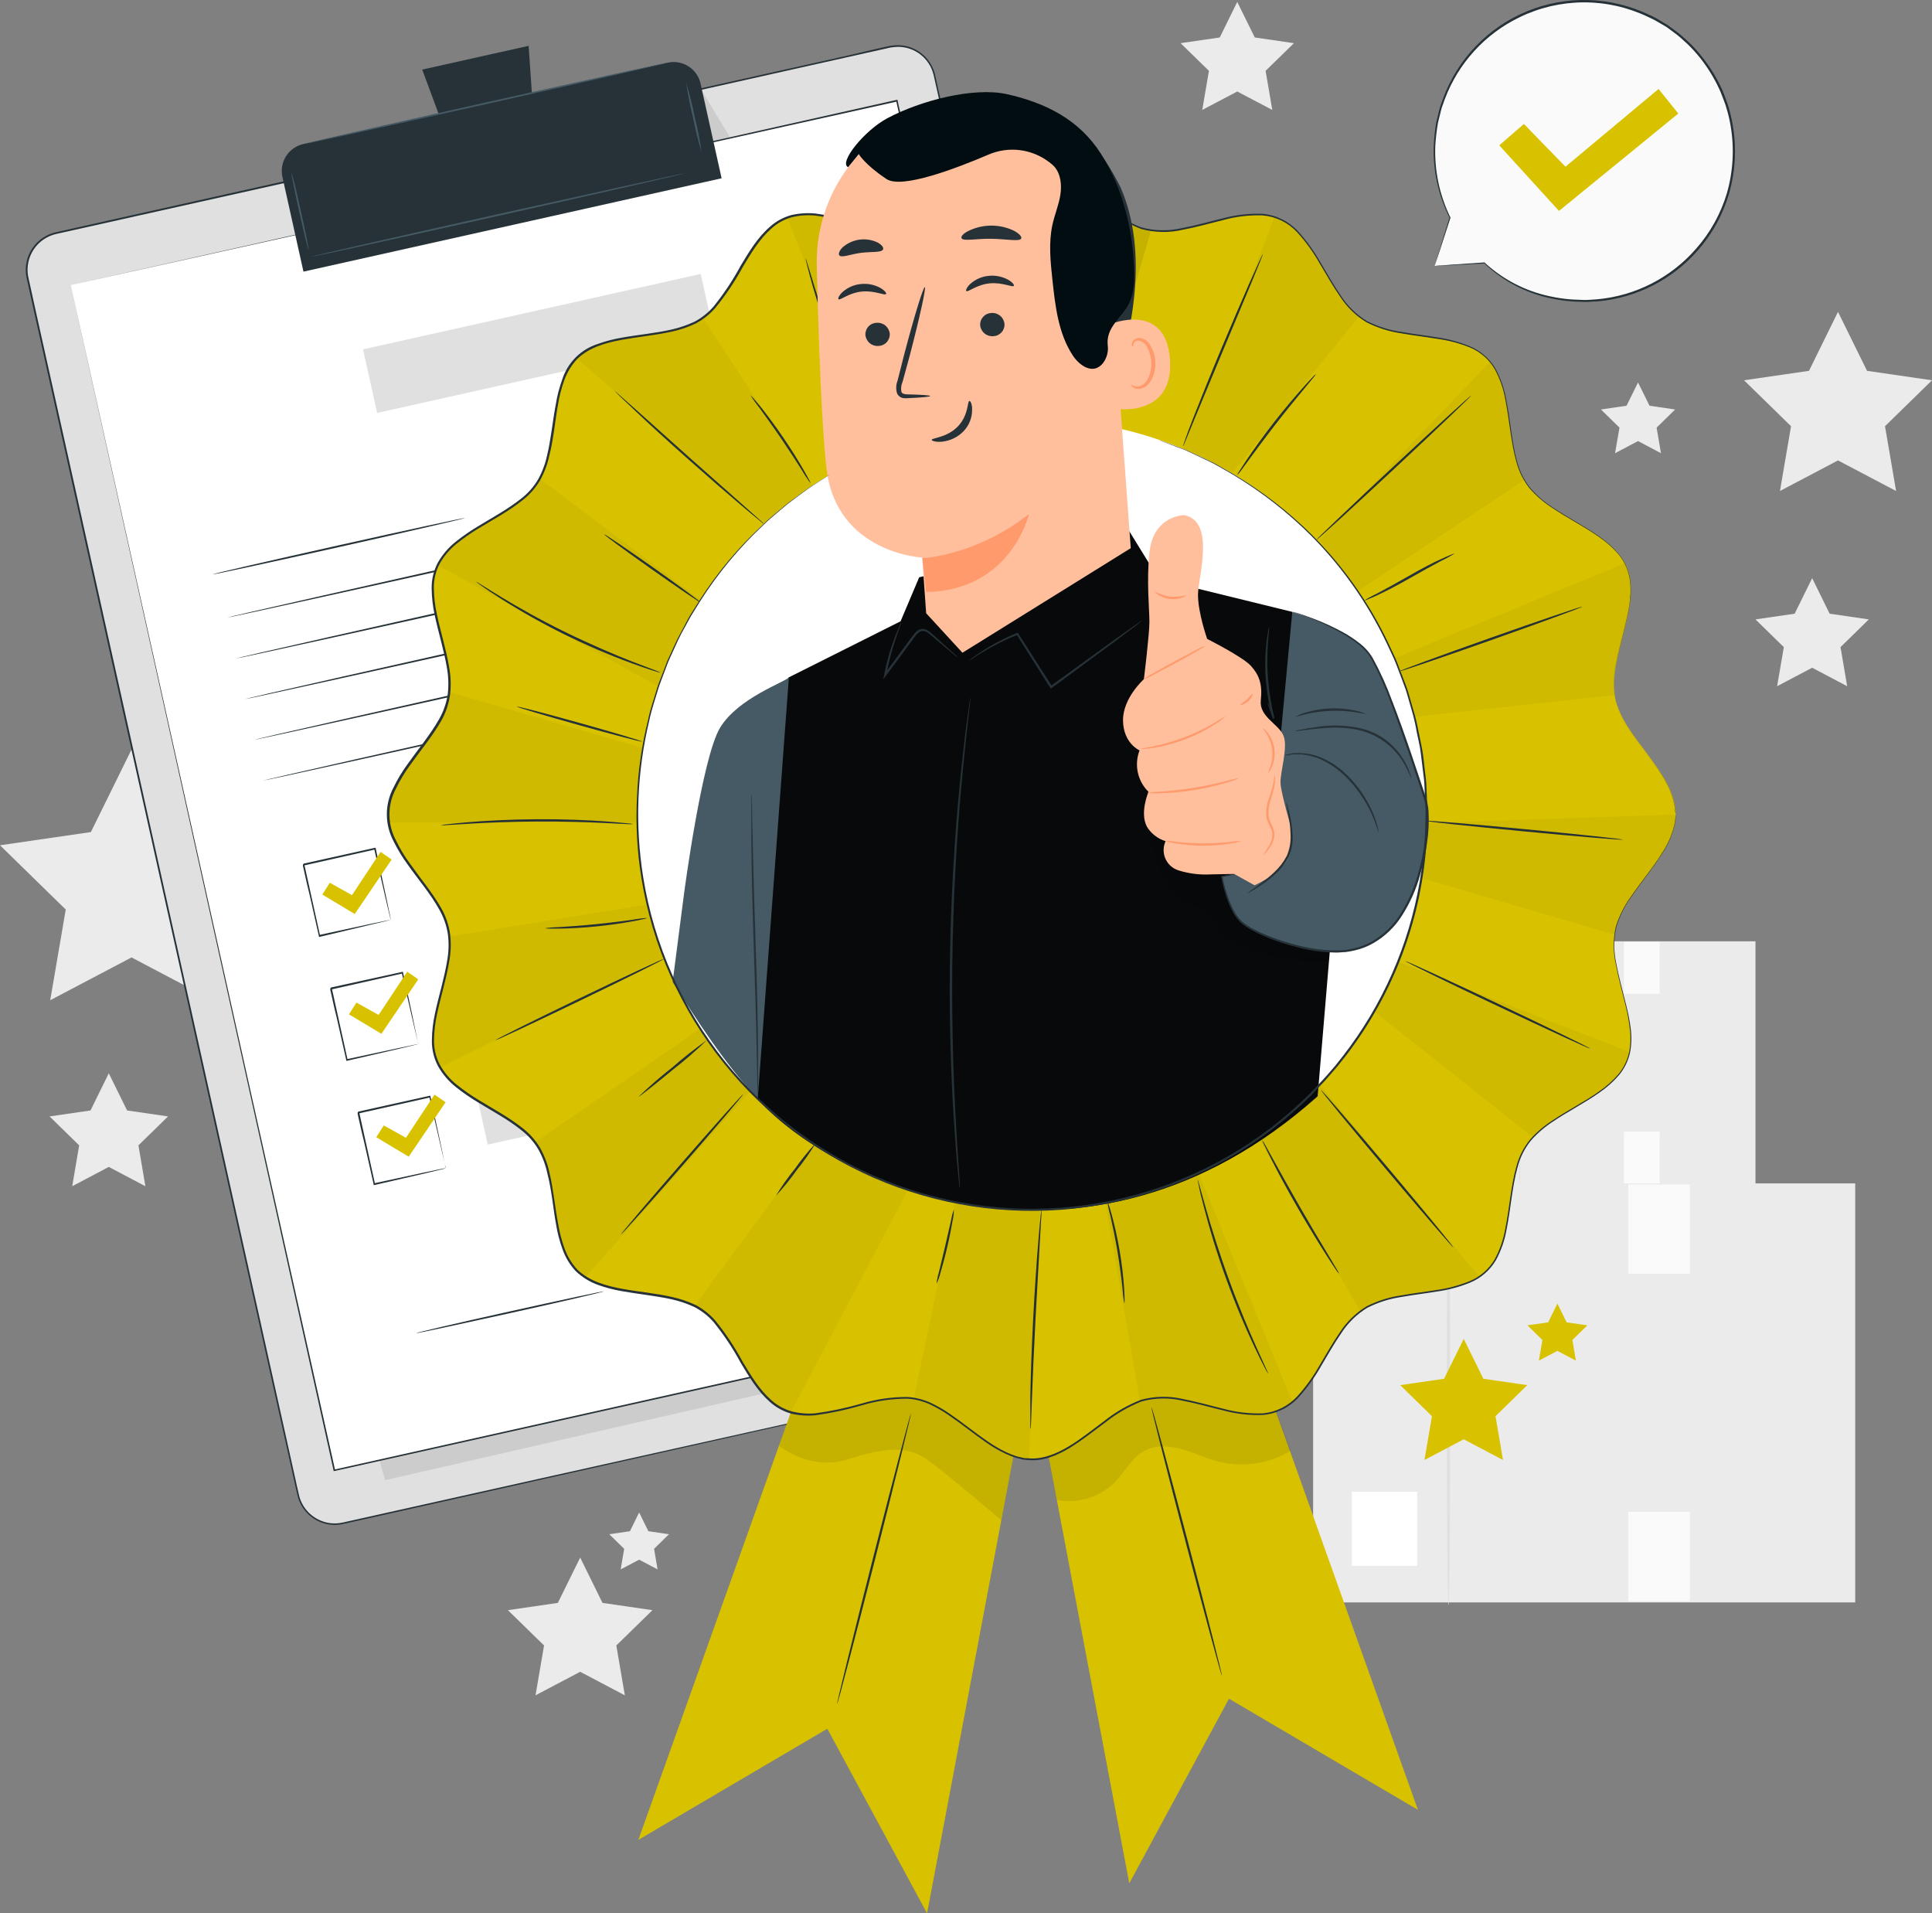 <svg width="509" height="504" viewBox="0 0 509 504" fill="none" xmlns="http://www.w3.org/2000/svg">
<rect x="0" y="0" width="509" height="504" fill="#808080" stroke="none"/>
<g clip-path="url(#clip0_77_12)">
<path d="M379.72 311.928H462.493V247.954H379.72V311.928Z" fill="#EBEBEB"/>
<path d="M385.619 306.35H395.596V295.057H385.619V306.35Z" fill="white"/>
<path d="M437.246 248.126H427.842V261.773H437.246V248.126Z" fill="#FAFAFA"/>
<path d="M437.246 298.087H427.842V311.733H437.246V298.087Z" fill="#FAFAFA"/>
<path d="M400.373 312.376C400.224 312.376 400.109 298.305 400.109 280.951C400.109 263.598 400.224 249.527 400.373 249.527C400.522 249.527 400.636 263.598 400.636 280.951C400.636 298.305 400.522 312.376 400.373 312.376Z" fill="#E0E0E0"/>
<path d="M345.951 422.098H488.771V311.722H345.951V422.098Z" fill="#EBEBEB"/>
<path d="M356.168 412.458H373.374V392.969H356.168V412.458Z" fill="white"/>
<path d="M445.207 312.009H428.987V335.56H445.207V312.009Z" fill="#FAFAFA"/>
<path d="M445.207 398.214H428.987V421.766H445.207V398.214Z" fill="#FAFAFA"/>
<path d="M381.61 422.856C381.358 422.856 381.151 398.582 381.151 368.637C381.151 338.693 381.358 314.419 381.61 314.419C381.862 314.419 382.056 338.693 382.056 368.637C382.056 398.582 381.862 422.856 381.61 422.856Z" fill="#E0E0E0"/>
<path d="M484.234 82.154L491.886 97.683L509 100.173L496.617 112.27L499.538 129.337L484.234 121.28L468.942 129.337L471.863 112.27L459.48 100.173L476.594 97.683L484.234 82.154Z" fill="#EBEBEB"/>
<path d="M28.66 282.719L33.483 292.509L44.273 294.081L36.472 301.702L38.305 312.468L28.66 307.383L19.027 312.468L20.859 301.702L13.059 294.081L23.849 292.509L28.66 282.719Z" fill="#EBEBEB"/>
<path d="M34.651 197.443L45.35 219.181L69.291 222.658L51.971 239.587L56.06 263.471L34.651 252.201L13.23 263.471L17.32 239.587L0 222.658L23.941 219.181L34.651 197.443Z" fill="#EBEBEB"/>
<path d="M477.43 152.291L482.035 161.657L492.356 163.16L484.899 170.46L486.651 180.755L477.43 175.889L468.197 180.755L469.962 170.46L462.493 163.16L472.814 161.657L477.43 152.291Z" fill="#EBEBEB"/>
<path d="M325.962 0.505L330.578 9.87L340.899 11.374L333.43 18.662L335.194 28.957L325.962 24.102L316.74 28.957L318.504 18.662L311.036 11.374L321.357 9.87L325.962 0.505Z" fill="#EBEBEB"/>
<path d="M431.553 100.747L434.577 106.876L441.324 107.863L436.445 112.638L437.59 119.375L431.553 116.184L425.505 119.375L426.662 112.638L421.782 107.863L428.529 106.876L431.553 100.747Z" fill="#EBEBEB"/>
<path d="M152.855 410.288L158.731 422.225L171.893 424.141L162.374 433.438L164.619 446.568L152.855 440.37L141.09 446.568L143.336 433.438L133.817 424.141L146.967 422.225L152.855 410.288Z" fill="#EBEBEB"/>
<path d="M168.388 398.409L170.816 403.345L176.246 404.137L172.317 407.981L173.244 413.399L168.388 410.839L163.519 413.399L164.447 407.981L160.518 404.137L165.959 403.345L168.388 398.409Z" fill="#EBEBEB"/>
<path d="M385.63 352.684L390.808 363.186L402.366 364.861L394.004 373.045L395.974 384.579L385.63 379.128L375.287 384.579L377.257 373.045L368.895 364.861L380.453 363.186L385.63 352.684Z" fill="#D8C200"/>
<path d="M410.304 343.376L412.744 348.323L418.197 349.115L414.256 352.971L415.184 358.411L410.304 355.84L405.436 358.411L406.364 352.971L402.423 349.115L407.876 348.323L410.304 343.376Z" fill="#D8C200"/>
<path d="M377.967 70.046L382.045 57.352C378.159 49.51 376.979 40.598 378.689 32.012C380.4 23.426 384.905 15.651 391.499 9.905C398.092 4.16 406.402 0.768 415.126 0.261C423.85 -0.245 432.495 2.162 439.707 7.106C446.919 12.05 452.29 19.251 454.979 27.582C457.668 35.912 457.524 44.901 454.568 53.141C451.612 61.38 446.011 68.404 438.644 73.112C431.276 77.82 422.558 79.947 413.855 79.159C405.364 78.579 397.328 75.094 391.094 69.288V69.288L377.967 70.046Z" fill="#FAFAFA"/>
<path d="M377.967 70.046L378.838 69.977L381.369 69.793L391.094 69.127C395.915 73.595 401.852 76.672 408.277 78.034C410.26 78.475 412.275 78.763 414.302 78.894L417.509 79.021C418.586 79.021 419.697 78.894 420.808 78.837C430.857 77.924 440.169 73.168 446.811 65.558C450.554 61.331 453.334 56.337 454.956 50.925C456.617 45.141 456.954 39.056 455.941 33.123C455.689 31.598 455.337 30.091 454.887 28.613C454.684 27.864 454.435 27.128 454.142 26.409C453.856 25.675 453.604 24.94 453.295 24.217C452.019 21.298 450.404 18.54 448.484 15.999C447.527 14.733 446.49 13.529 445.379 12.395C444.841 11.817 444.267 11.273 443.661 10.766C443.077 10.249 442.516 9.687 441.897 9.216L440.018 7.816L439.079 7.127L438.071 6.531L436.089 5.383C435.414 5.004 434.703 4.717 434.016 4.373C428.751 1.877 422.995 0.595 417.17 0.623C411.346 0.651 405.602 1.987 400.361 4.534C391.28 8.903 384.228 16.61 380.67 26.053C380.476 26.581 380.292 27.109 380.109 27.626C379.902 28.135 379.737 28.661 379.617 29.198C379.353 30.254 379.101 31.298 378.849 32.32C378.501 34.321 378.264 36.341 378.139 38.368C377.882 44.928 379.26 51.448 382.148 57.34V57.34L379.078 66.729L378.265 69.162C378.082 69.713 377.978 70 377.978 70C377.978 70 378.047 69.736 378.219 69.196L378.952 66.786L381.896 57.271V57.363C378.931 51.46 377.497 44.904 377.726 38.3C377.834 36.249 378.06 34.207 378.402 32.182C378.654 31.149 378.918 30.093 379.17 29.026C379.292 28.483 379.452 27.95 379.651 27.431C379.846 26.903 380.029 26.375 380.224 25.835C382.137 20.687 385.096 15.992 388.914 12.049C392.731 8.105 397.325 4.999 402.403 2.927C407.481 0.854 412.933 -0.139 418.414 0.009C423.895 0.157 429.286 1.444 434.245 3.787C434.944 4.12 435.666 4.419 436.353 4.809L438.369 6.014L439.377 6.622L440.339 7.322L442.241 8.734C442.871 9.228 443.443 9.79 444.039 10.307C444.65 10.825 445.231 11.377 445.78 11.959C446.906 13.116 447.958 14.343 448.93 15.632C450.888 18.187 452.537 20.965 453.844 23.907C454.154 24.642 454.406 25.399 454.692 26.134C454.996 26.882 455.252 27.649 455.46 28.429C455.913 29.934 456.265 31.468 456.514 33.02C457.548 39.041 457.203 45.218 455.505 51.085C453.879 56.601 451.067 61.693 447.269 66.006C440.526 73.688 431.093 78.479 420.923 79.388C419.778 79.388 418.632 79.549 417.578 79.549L414.336 79.411C412.289 79.268 410.256 78.968 408.254 78.516C401.806 77.101 395.865 73.95 391.071 69.403H391.163L381.346 69.919L378.849 70.034C378.242 70.046 377.967 70.046 377.967 70.046Z" fill="#263238"/>
<path d="M394.989 38.288L401.484 32.653L412.435 43.912L436.96 23.436L442.16 29.91L410.728 55.561L394.989 38.288Z" fill="#D8C200"/>
<path d="M310.005 352.19L90.345 401.244C89.074 401.535 87.757 401.572 86.472 401.351C85.186 401.13 83.957 400.657 82.855 399.958C81.753 399.259 80.8 398.349 80.051 397.28C79.302 396.21 78.771 395.003 78.489 393.727L7.251 73.225C6.967 71.955 6.936 70.641 7.16 69.359C7.384 68.078 7.858 66.852 8.554 65.754C9.251 64.656 10.158 63.706 11.222 62.96C12.286 62.213 13.486 61.684 14.754 61.403L234.414 12.35C235.682 12.065 236.994 12.034 238.274 12.258C239.554 12.482 240.778 12.957 241.875 13.655C242.971 14.353 243.92 15.261 244.667 16.327C245.413 17.393 245.942 18.596 246.224 19.867L317.508 340.369C317.792 341.639 317.823 342.952 317.599 344.234C317.375 345.516 316.901 346.741 316.204 347.84C315.507 348.938 314.601 349.887 313.537 350.634C312.473 351.38 311.273 351.909 310.005 352.19Z" fill="#E0E0E0"/>
<path d="M310.005 352.191L310.738 351.984C311.45 351.752 312.137 351.448 312.788 351.077C313.857 350.448 314.8 349.627 315.572 348.656C316.624 347.324 317.314 345.742 317.577 344.065C317.742 343.05 317.742 342.015 317.577 341C317.393 339.933 317.107 338.808 316.855 337.637C316.328 335.342 315.709 332.725 315.137 329.948C313.892 324.385 312.46 317.985 310.841 310.746C304.392 281.858 295.068 240.058 283.544 188.399C277.817 162.575 271.493 134.284 264.724 103.903C261.348 88.723 257.854 73.037 254.242 56.847C252.448 48.752 250.623 40.545 248.767 32.228C247.828 28.073 246.9 23.884 245.949 19.672C245.433 17.573 244.227 15.708 242.525 14.378C240.824 13.048 238.725 12.329 236.567 12.338C235.491 12.362 234.422 12.516 233.383 12.797L230.175 13.509L223.726 14.955L210.714 17.859L184.23 23.781L129.658 36.004L14.834 61.621C12.407 62.16 10.28 63.615 8.896 65.684C7.512 67.753 6.976 70.277 7.4 72.731C8.442 77.609 9.565 82.498 10.63 87.365C12.799 97.082 14.949 106.742 17.079 116.345L29.68 173.054C37.95 210.229 45.923 246.038 53.517 280.24C61.112 314.442 68.317 346.808 75.076 377.234C75.916 381.06 76.752 384.824 77.584 388.527C78.008 390.387 78.386 392.269 78.833 394.094C79.314 395.891 80.3 397.513 81.674 398.765C83.039 399.999 84.721 400.826 86.531 401.152C87.428 401.299 88.341 401.326 89.245 401.233C90.139 401.118 91.044 400.9 91.937 400.693L102.602 398.318L143.072 389.296L265.205 362.107L298.424 354.738L307.061 352.833L310.005 352.191L307.072 352.879L298.435 354.83L265.216 362.279L143.107 389.629L102.682 398.685L92.017 401.072C91.124 401.267 90.231 401.497 89.291 401.623C88.352 401.719 87.404 401.688 86.473 401.531C84.578 401.202 82.817 400.336 81.396 399.037C79.975 397.737 78.955 396.058 78.455 394.197C77.997 392.349 77.619 390.49 77.195 388.631C76.362 384.905 75.522 381.14 74.675 377.337C67.916 346.957 60.688 314.499 53.082 280.343C45.476 246.187 37.504 210.332 29.222 173.157L16.621 116.46C14.491 106.865 12.341 97.197 10.172 87.457C9.095 82.59 7.984 77.724 6.93 72.8C6.489 70.229 7.054 67.586 8.506 65.421C9.959 63.256 12.188 61.735 14.731 61.174L129.567 35.522L184.172 23.379L210.645 17.468L223.658 14.565L230.118 13.05L233.326 12.338C234.385 12.063 235.473 11.916 236.567 11.902C238.803 11.907 240.974 12.658 242.737 14.036C244.5 15.413 245.755 17.34 246.304 19.511C247.243 23.735 248.183 27.913 249.11 32.079C250.981 40.404 252.822 48.599 254.632 56.663C258.213 72.846 261.699 88.532 265.09 103.72C271.837 134.1 278.114 162.391 283.853 188.227C295.308 239.874 304.587 281.709 311.001 310.609C312.594 317.828 314.014 324.255 315.251 329.81C315.858 332.599 316.397 335.158 316.947 337.511C317.199 338.659 317.485 339.807 317.657 340.874C317.829 341.9 317.829 342.947 317.657 343.973C317.396 345.682 316.693 347.292 315.618 348.644C314.836 349.614 313.885 350.435 312.811 351.066C312.152 351.438 311.452 351.734 310.727 351.95L310.005 352.191Z" fill="#263238"/>
<g opacity="0.3">
<path opacity="0.3" d="M101.479 389.893L301.62 344.053L295.285 304.744L283.945 282.719L92.487 358.078L101.479 389.893Z" fill="black"/>
</g>
<g opacity="0.3">
<path opacity="0.3" d="M185.031 24.102L192.603 36.624L194.081 43.258L188.938 44.405L185.031 24.102Z" fill="black"/>
</g>
<path d="M18.649 75.084L88.088 387.265L305.744 338.659L293.327 282.845L236.304 26.478L18.649 75.084Z" fill="white"/>
<path d="M18.649 75.084L236.292 26.294H236.476V26.489C255.789 113.246 279.878 221.511 305.95 338.67V338.911H305.721L88.077 387.495H87.871V387.276C46.988 202.929 19.061 76.955 18.637 75.096C19.061 77.001 47.171 202.941 88.295 387.276L88.031 387.116L305.675 338.487L305.492 338.774C279.455 221.637 255.388 113.372 236.109 26.593L236.338 26.742L18.649 75.084Z" fill="#263238"/>
<path d="M79.927 37.939L175.914 16.512C177.791 16.093 179.757 16.438 181.38 17.472C183.003 18.505 184.15 20.142 184.568 22.023L190.113 46.96L79.949 71.552L74.409 46.637C74.198 45.703 74.174 44.736 74.337 43.792C74.501 42.848 74.849 41.946 75.362 41.138C75.874 40.329 76.542 39.631 77.325 39.082C78.109 38.532 78.993 38.144 79.927 37.939Z" fill="#263238"/>
<path d="M139.269 12.074L111.239 18.329L119.876 41.674L140.987 36.957L139.269 12.074Z" fill="#263238"/>
<path d="M175.925 16.493C175.925 16.619 154.493 21.52 127.997 27.442C101.502 33.364 79.978 38.081 79.944 37.955C79.91 37.829 101.376 32.928 127.894 27.006C154.413 21.084 175.856 16.401 175.925 16.493Z" fill="#455A64"/>
<path d="M81.307 65.845C81.181 65.845 80.07 61.369 78.833 55.791C77.596 50.213 76.679 45.657 76.817 45.622C76.954 45.588 78.054 50.098 79.291 55.688C80.528 61.277 81.433 65.845 81.307 65.845Z" fill="#455A64"/>
<path d="M184.871 40.182C183.951 37.163 183.186 34.098 182.58 31C181.822 27.972 181.218 24.908 180.77 21.818C181.689 24.819 182.453 27.864 183.061 30.943C183.821 33.989 184.425 37.073 184.871 40.182V40.182Z" fill="#455A64"/>
<path d="M180.507 45.633C180.507 45.76 158.502 50.787 131.308 56.858C104.114 62.93 82.052 67.762 81.994 67.624C81.937 67.486 103.988 62.471 131.251 56.399C158.513 50.328 180.438 45.507 180.507 45.633Z" fill="#455A64"/>
<path d="M122.533 136.441C122.533 136.579 107.699 139.999 89.314 144.108C70.929 148.217 56.095 151.419 56.015 151.293C55.934 151.167 70.906 147.735 89.234 143.638C107.562 139.54 122.499 136.315 122.533 136.441Z" fill="#263238"/>
<path d="M233.314 123.943C233.314 124.08 194.516 132.861 146.6 143.557C98.684 154.254 59.795 162.828 59.772 162.701C59.749 162.575 98.558 153.784 146.497 143.087C194.436 132.39 233.291 123.816 233.314 123.943Z" fill="#263238"/>
<path d="M235.708 134.708C235.708 134.835 196.899 143.615 148.983 154.323C101.067 165.031 62.189 173.593 62.154 173.456C62.12 173.318 100.952 164.549 148.88 153.852C196.807 143.156 235.674 134.548 235.708 134.708Z" fill="#263238"/>
<path d="M238.091 145.405C238.091 145.531 199.293 154.311 151.377 165.008C103.461 175.705 64.572 184.29 64.537 184.152C64.503 184.015 103.335 175.246 151.274 164.538C199.213 153.829 238.056 145.279 238.091 145.405Z" fill="#263238"/>
<path d="M240.473 156.136C240.473 156.263 201.676 165.043 153.76 175.739C105.844 186.436 66.954 195.01 66.931 194.883C66.908 194.757 105.718 185.977 153.656 175.269C201.595 164.561 240.451 155.999 240.473 156.136Z" fill="#263238"/>
<path d="M242.868 166.845C242.868 166.982 204.058 175.762 156.142 186.459C108.226 197.156 69.325 205.741 69.325 205.615C69.325 205.488 108.123 196.708 156.051 186C203.978 175.292 242.833 166.73 242.868 166.845Z" fill="#263238"/>
<path d="M102.968 242.376C102.922 242.262 102.887 242.142 102.865 242.021L102.613 240.999C102.396 240.069 102.086 238.772 101.708 237.154C100.941 233.837 99.864 229.177 98.581 223.6L98.833 223.76L80.047 227.984C80.047 227.984 80.391 227.444 80.23 227.697V227.777V227.938L80.299 228.259L80.448 228.902L80.723 230.176C80.918 231.025 81.101 231.863 81.284 232.701C81.651 234.354 82.017 235.983 82.361 237.567C83.06 240.724 83.713 243.708 84.32 246.451L84.068 246.29L97.642 243.363L101.502 242.56L102.533 242.365L102.9 242.296C102.9 242.296 102.808 242.296 102.579 242.399L101.605 242.64L97.825 243.536L84.217 246.784H84.01V246.577L82.017 237.705C81.662 236.121 81.296 234.491 80.872 232.839C80.689 232.001 80.494 231.163 80.311 230.314C80.207 229.901 80.116 229.464 80.024 229.04L79.875 228.397L79.807 228.076V227.915V227.835V227.777C79.646 228.041 80.024 227.433 79.99 227.49L98.787 223.324H98.994V223.531L101.949 237.303C102.281 238.91 102.545 240.196 102.739 241.114C102.82 241.527 102.877 241.848 102.934 242.112C102.957 242.198 102.969 242.287 102.968 242.376V242.376Z" fill="#263238"/>
<path d="M242.605 195.974L111.544 225.231L113.98 236.187L245.041 206.93L242.605 195.974Z" fill="#E0E0E0"/>
<path d="M110.231 275.041C110.188 274.921 110.153 274.798 110.128 274.673C110.059 274.409 109.979 274.065 109.876 273.652C109.658 272.722 109.349 271.437 108.971 269.818C108.203 266.49 107.127 261.784 105.844 256.252L106.096 256.413L87.309 260.637C87.309 260.706 87.653 260.097 87.493 260.361V260.419V260.499V260.66L87.562 260.981L87.71 261.624C87.802 262.06 87.894 262.484 87.997 262.909L88.547 265.423C88.913 267.087 89.28 268.705 89.623 270.289C90.322 273.445 90.975 276.429 91.582 279.172L91.33 279.012L104.916 276.096L108.765 275.293L109.796 275.086C109.915 275.053 110.038 275.034 110.162 275.029L109.853 275.121L108.868 275.362L105.088 276.269L91.422 279.425H91.216V279.218L89.222 270.346C88.867 268.763 88.501 267.133 88.077 265.48C87.894 264.654 87.699 263.804 87.516 262.967C87.424 262.542 87.321 262.117 87.229 261.681L87.08 261.038L87.012 260.717V260.556V260.419L87.195 260.12L105.981 256.011H106.187V256.206C107.402 261.865 108.478 266.536 109.143 269.979C109.475 271.586 109.738 272.871 109.933 273.79C110.013 274.203 110.071 274.524 110.128 274.788C110.173 274.867 110.208 274.952 110.231 275.041V275.041Z" fill="#263238"/>
<path d="M249.862 228.627L118.801 257.884L121.237 268.84L252.298 239.583L249.862 228.627Z" fill="#E0E0E0"/>
<path d="M117.493 307.693C117.493 307.693 117.493 307.556 117.39 307.326C117.287 307.096 117.241 306.718 117.138 306.305C116.921 305.375 116.611 304.089 116.233 302.471C115.466 299.154 114.389 294.437 113.106 288.905L113.358 289.066L94.526 293.289C94.526 293.358 94.87 292.75 94.709 293.014V293.094V293.175V293.335L94.778 293.657L94.927 294.299C95.019 294.735 95.11 295.16 95.213 295.585L95.763 298.098C96.13 299.763 96.496 301.381 96.84 302.965L98.799 311.848L98.547 311.699L112.132 308.772L115.981 307.969L117.012 307.762C117.134 307.749 117.257 307.749 117.379 307.762L117.069 307.854L116.084 308.095L112.304 309.002L98.638 312.158H98.432V311.951C97.825 309.22 97.149 306.213 96.439 303.079C96.084 301.496 95.717 299.877 95.294 298.213C95.11 297.387 94.916 296.549 94.732 295.7C94.641 295.275 94.538 294.85 94.446 294.426L94.308 293.783L94.228 293.462V293.289V293.094C94.068 293.347 94.446 292.738 94.412 292.807L113.209 288.641H113.415V288.848L116.371 302.62C116.703 304.227 116.966 305.513 117.161 306.442C117.241 306.844 117.31 307.165 117.356 307.429C117.414 307.511 117.46 307.599 117.493 307.693V307.693Z" fill="#263238"/>
<path d="M257.121 261.292L126.06 290.548L128.496 301.504L259.558 272.248L257.121 261.292Z" fill="#E0E0E0"/>
<path d="M84.915 235.628L86.886 232.529L92.739 235.788L100.265 224.403L103.186 226.411L93.461 240.758L84.915 235.628Z" fill="#D8C200"/>
<path d="M91.937 267.19L93.907 264.091L99.749 267.351L107.287 255.965L110.196 257.974L100.483 272.32L91.937 267.19Z" fill="#D8C200"/>
<path d="M99.131 299.556L101.101 296.457L106.955 299.705L114.481 288.331L117.402 290.34L107.676 304.686L99.131 299.556Z" fill="#D8C200"/>
<path d="M159.132 340.151C159.132 340.289 148.089 342.871 134.412 345.89C120.735 348.908 109.624 351.307 109.601 351.181C109.578 351.054 120.632 348.472 134.309 345.442C147.986 342.412 159.098 340.036 159.132 340.151Z" fill="#263238"/>
<path d="M183.806 334.252C180.816 335.174 177.78 335.941 174.711 336.547C171.688 337.3 168.629 337.902 165.547 338.349C168.533 337.429 171.565 336.662 174.631 336.054C179.659 334.94 183.783 334.125 183.806 334.252Z" fill="#263238"/>
<path d="M265.525 308.485C265.525 308.611 255.594 310.953 243.291 313.696C230.989 316.439 220.977 318.562 220.954 318.436C220.931 318.31 230.874 315.98 243.188 313.225C255.502 310.471 265.503 308.359 265.525 308.485Z" fill="#263238"/>
<path d="M254.895 338.693C254.895 338.693 254.998 338.383 255.113 337.787C255.264 336.904 255.217 335.998 254.975 335.135C254.568 333.771 254.039 332.445 253.395 331.176C252.481 329.491 251.946 327.626 251.825 325.713C251.852 324.535 252.125 323.376 252.626 322.311C253.127 321.245 253.846 320.297 254.735 319.526C255.777 318.66 257.023 318.075 258.354 317.828C259.686 317.581 261.058 317.679 262.341 318.115C263.749 318.544 265.005 319.368 265.961 320.49C266.469 321.095 266.771 321.847 266.82 322.637C266.833 323.061 266.71 323.478 266.468 323.828C266.227 324.177 265.881 324.439 265.48 324.576C264.73 324.819 263.965 325.007 263.189 325.139L260.898 325.609C259.363 325.919 257.805 326.195 256.201 326.401C253.095 326.85 249.942 326.87 246.831 326.459C245.425 326.155 243.957 326.393 242.719 327.124C241.734 328.118 240.901 329.251 240.244 330.487C239.846 331.096 239.292 331.587 238.641 331.91C237.978 332.203 237.23 332.236 236.544 332.002C235.366 331.477 234.245 330.831 233.2 330.074C232.714 329.751 232.162 329.543 231.584 329.466C231.044 329.405 230.5 329.54 230.049 329.844C229.257 330.571 228.601 331.434 228.114 332.392C227.592 333.215 226.881 333.899 226.039 334.386C225.198 334.874 224.251 335.15 223.28 335.193C221.81 335.252 220.375 334.742 219.27 333.77C218.576 333.169 218.031 332.414 217.678 331.566C217.555 331.275 217.466 330.971 217.415 330.659C217.415 330.659 217.518 330.969 217.77 331.532C218.141 332.343 218.694 333.057 219.385 333.62C220.462 334.534 221.847 335.002 223.257 334.929C224.183 334.881 225.084 334.609 225.882 334.135C226.681 333.661 227.352 333 227.839 332.209C228.342 331.205 229.026 330.302 229.855 329.546C230.376 329.183 231.009 329.016 231.642 329.075C232.269 329.169 232.869 329.392 233.406 329.73C234.434 330.459 235.532 331.085 236.682 331.6C237.27 331.799 237.912 331.77 238.48 331.52C239.063 331.23 239.552 330.78 239.889 330.223C240.57 328.955 241.435 327.794 242.455 326.78C243.09 326.326 243.833 326.049 244.609 325.977C245.37 325.895 246.138 325.895 246.9 325.977C249.977 326.376 253.094 326.357 256.167 325.919C257.747 325.713 259.294 325.426 260.829 325.127L263.12 324.668C263.855 324.532 264.582 324.352 265.296 324.129C265.61 324.029 265.883 323.829 266.073 323.56C266.263 323.291 266.361 322.966 266.35 322.637C266.298 321.949 266.034 321.296 265.594 320.766C264.69 319.688 263.498 318.892 262.158 318.47C260.943 318.057 259.643 317.96 258.38 318.189C257.118 318.418 255.934 318.965 254.941 319.779C254.088 320.507 253.396 321.406 252.91 322.418C252.425 323.43 252.157 324.533 252.123 325.655C252.226 327.526 252.726 329.353 253.589 331.015C254.223 332.303 254.733 333.648 255.113 335.032C255.337 335.919 255.356 336.845 255.17 337.741C255.116 338.068 255.024 338.388 254.895 338.693V338.693Z" fill="#263238"/>
<path d="M278.573 324.002C278.38 324.08 278.18 324.142 277.977 324.186L276.236 324.599L269.844 326.08C264.46 327.342 257.014 329.11 248.824 331.187C240.634 333.265 233.245 335.273 227.919 336.742L221.596 338.487L219.866 338.946C219.668 339.008 219.465 339.054 219.259 339.084C219.443 338.983 219.64 338.906 219.843 338.854L221.538 338.315C223.016 337.844 225.158 337.167 227.816 336.421C233.142 334.86 240.508 332.805 248.71 330.682C256.911 328.559 264.357 326.883 269.775 325.724C272.479 325.139 274.678 324.68 276.201 324.381L277.954 324.048C278.158 324.014 278.365 323.999 278.573 324.002Z" fill="#263238"/>
<path d="M184.605 72.166L95.639 92.025L99.364 108.773L188.329 88.914L184.605 72.166Z" fill="#E0E0E0"/>
<path d="M268.767 343.938L297.519 496.092L323.785 447.463L373.568 476.742L320.715 328.582L268.767 343.938Z" fill="#D8C200"/>
<g opacity="0.3">
<path opacity="0.3" d="M278.447 395.115C281.183 395.632 284.003 395.475 286.665 394.657C289.327 393.839 291.751 392.386 293.727 390.421C296.351 387.713 298.092 384.017 301.391 382.204C304.358 380.574 308.012 380.803 311.276 381.71C314.541 382.617 317.611 384.12 320.876 384.97C324.097 385.792 327.449 385.964 330.738 385.475C334.026 384.987 337.184 383.847 340.028 382.123L331.735 359.054L293.246 354.233L274.918 376.327L278.447 395.115Z" fill="black"/>
</g>
<path d="M321.918 441.426C321.758 441.426 317.473 425.656 312.353 406.134C307.233 386.611 303.189 370.726 303.372 370.692C303.556 370.657 307.806 386.439 312.926 405.984C318.046 425.53 322.078 441.38 321.918 441.426Z" fill="#263238"/>
<path d="M272.983 351.858L244.242 504L217.965 455.371L168.181 484.649L221.034 336.501L272.983 351.858Z" fill="#D8C200"/>
<g opacity="0.3">
<path opacity="0.3" d="M205.227 380.815C205.227 380.815 213.405 387.552 223.154 384.453C232.902 381.354 238.961 380.689 244.242 384.453C249.523 388.218 263.807 400.464 263.807 400.464L267.118 382.915L247.931 356.517L227.907 360.569L213.657 361.958L208.354 372.023L205.227 380.815Z" fill="black"/>
</g>
<path d="M441.496 214.521C441.496 225.436 427.578 234.836 425.539 245.154C423.443 255.782 432.676 269.795 428.632 279.586C424.588 289.376 408.013 292.888 402.137 301.737C396.26 310.586 399.353 327.159 391.827 334.711C384.301 342.263 367.772 339.084 358.917 345.04C350.063 350.997 346.741 367.455 336.809 371.587C327.05 375.639 313.063 366.388 302.445 368.488C292.135 370.531 282.765 384.476 271.871 384.476C260.978 384.476 251.585 370.531 241.287 368.488C230.679 366.388 216.693 375.639 206.922 371.587C197.151 367.536 193.657 350.928 184.825 345.04C175.994 339.152 159.453 342.251 151.904 334.711C144.355 327.17 147.539 310.609 141.594 301.737C135.649 292.865 119.223 289.536 115.111 279.586C110.998 269.635 120.3 255.793 118.203 245.154C116.164 234.824 102.235 225.436 102.235 214.521C102.235 203.606 116.164 194.195 118.203 183.877C120.3 173.249 111.056 159.235 115.111 149.445C119.166 139.655 135.729 136.143 141.594 127.306C147.459 118.468 144.378 101.883 151.904 94.32C159.43 86.756 175.959 89.947 184.825 83.99C193.691 78.034 196.99 61.575 206.922 57.455C216.853 53.335 230.668 62.654 241.287 60.554C251.596 58.511 260.978 44.555 271.871 44.555C282.765 44.555 292.147 58.511 302.445 60.554C313.052 62.654 327.038 53.392 336.809 57.455C346.741 61.575 350.086 78.114 358.917 83.99C367.749 89.867 384.29 86.779 391.827 94.32C399.365 101.86 396.192 118.422 402.137 127.306C408.082 136.189 424.508 139.494 428.632 149.445C432.756 159.396 423.443 173.237 425.539 183.877C427.578 194.195 441.496 203.572 441.496 214.521Z" fill="#D8C200"/>
<path d="M232.18 119.249C232.18 119.249 232.054 119.099 231.871 118.778C231.687 118.457 231.401 117.94 231.092 117.378C230.416 116.161 229.488 114.371 228.388 112.144C226.178 107.691 223.314 101.424 220.553 94.354C217.793 87.284 215.673 80.719 214.287 75.991C213.6 73.592 213.073 71.652 212.741 70.252C212.592 69.632 212.466 69.105 212.374 68.691C212.315 68.514 212.284 68.328 212.283 68.14C212.372 68.308 212.441 68.485 212.489 68.668L212.959 70.195C213.405 71.606 213.99 73.512 214.688 75.819C216.178 80.559 218.365 87.066 221.103 94.182C223.841 101.298 226.659 107.507 228.766 112.006L231.298 117.32L231.974 118.766C232.057 118.921 232.126 119.082 232.18 119.249V119.249Z" fill="#263238"/>
<path d="M247.278 113.498C247.077 113.098 246.927 112.674 246.831 112.236C246.59 111.41 246.27 110.204 245.892 108.712C245.136 105.74 244.196 101.585 243.349 96.971C242.501 92.357 241.905 88.145 241.562 85.092C241.378 83.566 241.264 82.326 241.195 81.465C241.142 81.023 241.142 80.576 241.195 80.134C241.327 80.56 241.415 80.999 241.459 81.442L242.008 85.035C242.467 88.076 243.154 92.266 243.967 96.868C244.781 101.47 245.685 105.625 246.327 108.621C246.636 110.021 246.888 111.214 247.094 112.179C247.199 112.611 247.261 113.053 247.278 113.498V113.498Z" fill="#263238"/>
<path d="M273.91 110.847C273.739 110.847 273.315 97.97 272.96 82.097C272.605 66.224 272.444 53.335 272.605 53.323C272.765 53.312 273.2 66.189 273.555 82.085C273.91 97.981 274.071 110.847 273.91 110.847Z" fill="#263238"/>
<path d="M300.715 84.392C300.875 84.392 299.02 90.877 296.58 98.773C294.14 106.669 291.998 113.016 291.883 112.97C291.769 112.925 293.579 106.486 296.018 98.59C298.458 90.693 300.543 84.346 300.715 84.392Z" fill="#263238"/>
<path d="M311.643 117.665C311.665 117.475 311.716 117.289 311.792 117.114L312.307 115.599C312.766 114.29 313.453 112.408 314.369 110.09C316.168 105.499 318.734 99.083 321.666 92.082C324.598 85.081 327.325 78.78 329.329 74.235C330.314 72.031 331.128 70.218 331.746 68.863L332.422 67.417C332.594 67.096 332.686 66.924 332.709 66.935C332.667 67.116 332.609 67.293 332.537 67.463L331.952 68.955L329.719 74.407C327.76 79.067 325.137 85.356 322.216 92.323C319.295 99.29 316.706 105.579 314.759 110.25L312.525 115.691L311.895 117.16C311.832 117.338 311.747 117.507 311.643 117.665Z" fill="#263238"/>
<path d="M325.916 125.148C326.09 124.742 326.309 124.357 326.569 124C327.027 123.266 327.714 122.221 328.562 120.947C330.28 118.411 332.754 114.945 335.63 111.249C338.505 107.553 341.265 104.363 343.304 102.067C344.324 100.919 345.171 100.013 345.767 99.393C346.054 99.049 346.381 98.741 346.741 98.475C346.519 98.866 346.25 99.229 345.939 99.554C345.32 100.311 344.541 101.241 343.648 102.343C341.689 104.707 338.997 107.978 336.122 111.674C333.247 115.369 330.738 118.778 328.928 121.257L326.786 124.184C326.53 124.535 326.239 124.858 325.916 125.148V125.148Z" fill="#263238"/>
<path d="M346.787 142.249C346.672 142.134 355.744 133.503 367.028 122.979C378.311 112.454 387.566 104.018 387.646 104.133C387.727 104.248 378.7 112.89 367.406 123.415C356.111 133.939 346.901 142.375 346.787 142.249Z" fill="#263238"/>
<path d="M383.19 145.818C382.086 146.518 380.938 147.147 379.754 147.701C377.6 148.848 374.679 150.444 371.449 152.291C368.219 154.139 365.241 155.677 363.03 156.71C361.884 157.227 361.037 157.628 360.395 157.858C360.082 158.021 359.746 158.137 359.399 158.202C360.503 157.502 361.651 156.874 362.835 156.32C364.989 155.172 367.91 153.577 371.14 151.729C374.37 149.881 377.348 148.286 379.559 147.31C380.705 146.794 381.552 146.392 382.194 146.163C382.505 145.994 382.842 145.878 383.19 145.818Z" fill="#263238"/>
<path d="M416.857 159.809C416.914 159.97 406.123 163.918 392.801 168.635C379.479 173.352 368.563 177.036 368.517 176.887C368.471 176.738 379.239 172.778 392.572 168.061C405.906 163.344 416.799 159.66 416.857 159.809Z" fill="#263238"/>
<path d="M427.578 221.178C427.578 221.339 415.837 220.363 401.392 218.986C386.948 217.608 375.241 216.357 375.264 216.185C375.286 216.013 386.993 217.012 401.45 218.389C415.906 219.766 427.59 221.017 427.578 221.178Z" fill="#263238"/>
<path d="M418.953 276.223C418.884 276.372 407.922 271.322 394.474 264.964C381.026 258.605 370.178 253.314 370.246 253.165C370.315 253.016 381.278 258.054 394.726 264.424C408.174 270.794 419.022 276.073 418.953 276.223Z" fill="#263238"/>
<path d="M382.893 328.593C382.767 328.697 374.874 319.503 365.241 308.072C355.607 296.641 347.909 287.264 348.058 287.16C348.207 287.057 356.077 296.239 365.71 307.682C375.344 319.125 383.019 328.479 382.893 328.593Z" fill="#263238"/>
<path d="M352.789 335.56C352.433 335.162 352.114 334.732 351.838 334.275C351.254 333.425 350.429 332.174 349.444 330.625C347.451 327.514 344.782 323.165 341.964 318.287C339.146 313.409 336.741 308.91 335.091 305.662C334.255 304.021 333.579 302.689 333.144 301.76C332.885 301.287 332.67 300.791 332.502 300.279C332.826 300.707 333.11 301.165 333.35 301.645C333.9 302.655 334.61 303.94 335.469 305.467C337.245 308.692 339.719 313.145 342.525 318.023C345.332 322.901 347.944 327.273 349.845 330.43C350.739 331.945 351.495 333.196 352.079 334.183C352.366 334.614 352.604 335.076 352.789 335.56Z" fill="#263238"/>
<path d="M334.095 361.843C334.095 361.843 333.98 361.694 333.797 361.372L333.052 359.972C332.399 358.744 331.517 356.954 330.463 354.727C328.356 350.262 325.641 343.996 323.063 336.903C320.486 329.81 318.539 323.268 317.336 318.539C316.706 316.152 316.191 314.201 315.939 312.858C315.813 312.238 315.709 311.71 315.618 311.297C315.572 311.117 315.545 310.932 315.538 310.746C315.631 310.91 315.697 311.089 315.732 311.274L316.168 312.801C316.569 314.224 317.095 316.118 317.737 318.424C319.089 323.165 321.093 329.684 323.671 336.788C326.248 343.892 328.883 350.125 330.899 354.635L333.304 359.949C333.556 360.523 333.774 361.005 333.957 361.395C334.021 361.538 334.068 361.688 334.095 361.843V361.843Z" fill="#263238"/>
<path d="M296.225 343.376C295.977 342.056 295.812 340.722 295.732 339.382C295.469 336.914 295.045 333.506 294.426 329.775C293.808 326.045 293.086 322.694 292.536 320.272C292.176 318.976 291.901 317.657 291.711 316.324C291.882 316.644 292.013 316.983 292.101 317.334C292.33 318 292.616 318.964 292.949 320.169C293.601 322.568 294.38 325.908 295.01 329.684C295.559 332.883 295.941 336.109 296.156 339.347C296.236 340.587 296.282 341.643 296.282 342.297C296.311 342.658 296.292 343.021 296.225 343.376V343.376Z" fill="#263238"/>
<path d="M271.448 376.419C271.421 376.225 271.421 376.028 271.448 375.834C271.448 375.375 271.448 374.812 271.448 374.146C271.448 372.677 271.448 370.554 271.448 367.937C271.539 362.692 271.78 355.462 272.192 347.485C272.605 339.508 273.12 332.278 273.544 327.055C273.75 324.439 273.945 322.327 274.094 320.869C274.174 320.203 274.231 319.641 274.277 319.193C274.29 318.994 274.329 318.798 274.391 318.608C274.418 318.806 274.418 319.007 274.391 319.205C274.391 319.653 274.392 320.215 274.311 320.892C274.22 322.442 274.105 324.53 273.956 327.078C273.647 332.392 273.235 339.577 272.811 347.508C272.387 355.439 272.089 362.715 271.894 367.949C271.803 370.497 271.723 372.54 271.665 374.146C271.665 374.824 271.597 375.375 271.574 375.834C271.561 376.034 271.518 376.231 271.448 376.419Z" fill="#263238"/>
<path d="M251.31 318.608C251.302 319.597 251.187 320.582 250.966 321.546C250.668 323.337 250.187 325.804 249.557 328.502C248.927 331.199 248.263 333.632 247.736 335.388C247.507 336.348 247.173 337.279 246.739 338.165C246.841 337.185 247.037 336.216 247.323 335.273L248.973 328.387C249.569 325.804 250.118 323.463 250.554 321.5C250.713 320.514 250.966 319.546 251.31 318.608V318.608Z" fill="#263238"/>
<path d="M214.895 301.128C213.394 303.614 211.721 305.992 209.889 308.244C208.208 310.614 206.375 312.872 204.402 315.004C205.899 312.516 207.572 310.138 209.408 307.888C211.081 305.512 212.914 303.254 214.895 301.128Z" fill="#263238"/>
<path d="M195.799 288.228C195.914 288.331 188.812 296.698 179.923 306.901C171.034 317.105 163.714 325.265 163.588 325.185C163.462 325.104 170.575 316.714 179.464 306.511C188.354 296.308 195.673 288.113 195.799 288.228Z" fill="#263238"/>
<path d="M186.234 273.985C183.425 276.699 180.477 279.266 177.403 281.674C172.42 285.783 168.296 289.02 168.239 288.894C171.05 286.185 173.998 283.622 177.07 281.215C180.002 278.653 183.061 276.239 186.234 273.985Z" fill="#263238"/>
<path d="M175.054 252.511C175.123 252.66 165.226 257.595 152.935 263.517C140.644 269.44 130.644 274.134 130.563 273.985C130.483 273.835 140.392 268.912 152.683 262.978C164.974 257.044 174.986 252.362 175.054 252.511Z" fill="#263238"/>
<path d="M170.564 241.802C170.235 241.947 169.888 242.048 169.533 242.101C168.857 242.262 167.884 242.468 166.681 242.686C164.264 243.145 160.896 243.65 157.162 244.029C153.427 244.408 150.025 244.568 147.563 244.603C146.337 244.603 145.34 244.603 144.653 244.603C144.295 244.626 143.935 244.591 143.588 244.5C144.902 244.319 146.225 244.215 147.551 244.19C150.002 244.041 153.382 243.811 157.104 243.432C160.827 243.053 164.184 242.617 166.612 242.285C167.916 242.03 169.237 241.869 170.564 241.802V241.802Z" fill="#263238"/>
<path d="M166.933 217.069C166.266 217.124 165.595 217.124 164.928 217.069L159.476 216.794C154.894 216.564 148.525 216.357 141.503 216.392C134.481 216.426 128.112 216.713 123.519 216.989L118.077 217.321C117.412 217.398 116.742 217.421 116.073 217.39C116.724 217.234 117.387 217.134 118.055 217.092C119.338 216.943 121.193 216.759 123.484 216.564C128.066 216.185 134.458 215.841 141.491 215.795C148.525 215.749 154.905 216.036 159.51 216.369C161.801 216.541 163.668 216.702 164.951 216.839C165.616 216.869 166.278 216.946 166.933 217.069V217.069Z" fill="#263238"/>
<path d="M169.178 195.354C169.178 195.515 161.721 193.575 152.614 191.027C143.507 188.479 136.165 186.299 136.211 186.138C136.256 185.977 143.668 187.905 152.775 190.453C161.881 193.001 169.224 195.193 169.178 195.354Z" fill="#263238"/>
<path d="M173.978 177.174C173.793 177.163 173.612 177.125 173.439 177.059L171.916 176.6C170.61 176.187 168.72 175.544 166.417 174.707C160.401 172.493 154.505 169.965 148.754 167.132C143.005 164.295 137.41 161.154 131.995 157.72C129.922 156.4 128.261 155.299 127.138 154.507L125.855 153.577C125.569 153.359 125.42 153.244 125.432 153.221C125.605 153.291 125.77 153.38 125.924 153.485L127.276 154.311C128.421 155.046 130.117 156.09 132.213 157.364C136.417 159.912 142.305 163.275 149.017 166.546C155.73 169.817 161.984 172.48 166.566 174.27C168.857 175.154 170.701 175.854 171.996 176.336L173.474 176.899C173.649 176.976 173.818 177.068 173.978 177.174V177.174Z" fill="#263238"/>
<path d="M184.757 158.811C184.665 158.937 178.869 155.012 171.813 150.03C164.756 145.049 159.109 140.906 159.212 140.768C159.315 140.631 165.1 144.567 172.168 149.548C179.235 154.53 184.848 158.707 184.757 158.811Z" fill="#263238"/>
<path d="M161.973 103.054C161.973 103.054 162.133 103.146 162.408 103.364L163.554 104.374L167.78 108.116L181.652 120.522L195.582 132.861L199.797 136.614L200.942 137.658C201.081 137.772 201.204 137.903 201.309 138.048C201.309 138.048 201.149 137.968 200.862 137.75L199.717 136.797C198.674 135.959 197.197 134.72 195.375 133.182C191.733 130.106 186.761 125.802 181.32 120.97C175.879 116.138 171.011 111.685 167.574 108.425C165.833 106.796 164.436 105.476 163.473 104.535L162.385 103.456C162.11 103.203 161.95 103.066 161.973 103.054Z" fill="#263238"/>
<path d="M197.701 104.099C197.701 104.099 198.01 104.351 198.48 104.89C198.949 105.43 199.625 106.222 200.415 107.186C202.008 109.183 204.127 112.006 206.326 115.22C208.526 118.434 210.37 121.441 211.641 123.656C212.283 124.803 212.787 125.664 213.108 126.296C213.306 126.61 213.46 126.949 213.566 127.306C212.726 126.21 211.961 125.06 211.275 123.862C209.912 121.705 208.01 118.755 205.822 115.541C203.634 112.328 201.572 109.493 200.095 107.438C199.231 106.374 198.432 105.259 197.701 104.099V104.099Z" fill="#263238"/>
<g opacity="0.2">
<path opacity="0.2" d="M151.915 94.331L201.756 138.048L214.138 128.12L185.226 83.727C185.226 83.727 183.004 85.356 177.208 87.009C171.675 88.604 155.237 89.029 151.915 94.331Z" fill="black"/>
</g>
<g opacity="0.2">
<path opacity="0.2" d="M207.392 57.352L231.722 118.376L247.278 113.498L242.089 60.565C242.089 60.565 239.42 61.197 233.474 60.439C227.713 59.705 213.749 54.23 207.392 57.352Z" fill="black"/>
</g>
<g opacity="0.3">
<path opacity="0.3" d="M272.272 44.578L273.91 110.847L288.481 111.547L303.235 60.68C300.17 60.07 297.254 58.861 294.655 57.122C289.615 53.886 279.329 44.038 272.272 44.578Z" fill="black"/>
</g>
<g opacity="0.2">
<path opacity="0.2" d="M335.824 57.099L311.643 118.193L324.77 124.494L358.047 83.336C355.546 81.221 353.413 78.704 351.735 75.888C348.597 70.803 343.19 59.131 335.824 57.099Z" fill="black"/>
</g>
<g opacity="0.2">
<path opacity="0.2" d="M392.618 95.215L347.577 142.272L357.612 155.826L401.621 126.399C400.172 123.724 399.192 120.821 398.723 117.814C397.669 112.075 397.521 101.654 392.618 95.215Z" fill="black"/>
</g>
<g opacity="0.2">
<path opacity="0.2" d="M428.174 148.309L367.52 173.318L372.549 188.846L425.322 183.108C425.322 183.108 424.989 181.478 425.688 175.521C426.353 169.748 432.447 156.848 428.174 148.309Z" fill="black"/>
</g>
<g opacity="0.2">
<path opacity="0.2" d="M441.611 214.521L375.481 216.816L374.931 231.427L425.333 246.21C425.668 244.106 426.341 242.071 427.326 240.184C431.083 233.16 441.611 223.244 441.611 214.521Z" fill="black"/>
</g>
<g opacity="0.2">
<path opacity="0.2" d="M429.411 277.164L368.528 253.394L362.377 266.697L403.809 299.556C405.988 297.466 408.397 295.633 410.992 294.093C416.032 290.868 428.014 285.646 429.411 277.164Z" fill="black"/>
</g>
<g opacity="0.2">
<path opacity="0.2" d="M339.868 276.223L324.793 288.848C325.939 289.995 346.019 324.243 358.402 345.385C358.563 345.245 358.731 345.115 358.906 344.994C367.05 339.531 381.552 341.723 389.731 336.318L339.868 276.223Z" fill="black"/>
<path opacity="0.2" d="M312.17 300.187L289.672 307.877L300.325 369.074C301.017 368.829 301.726 368.634 302.445 368.488C313.052 366.388 327.038 375.639 336.809 371.587C338.147 371.012 339.391 370.238 340.498 369.292L312.17 300.187Z" fill="black"/>
<path opacity="0.2" d="M271.092 384.453L274.678 304.503L255.204 299.556L240.737 368.419L241.264 368.511C251.344 370.474 260.52 383.764 271.092 384.453Z" fill="black"/>
<path opacity="0.2" d="M222.18 290.925C222.18 290.925 196.475 325.426 183.027 343.996C183.649 344.31 184.253 344.658 184.837 345.04C193.668 350.963 197.002 367.455 206.933 371.587C207.392 371.771 207.861 371.92 208.331 372.058L244.242 303.952L222.18 290.925Z" fill="black"/>
<path opacity="0.2" d="M195.799 263.15L140.976 300.899C141.182 301.174 141.411 301.438 141.594 301.725C147.551 310.631 144.378 327.147 151.904 334.699C152.598 335.383 153.367 335.987 154.195 336.501C173.565 314.626 208.342 275.35 209.602 273.985L195.799 263.15Z" fill="black"/>
<path opacity="0.2" d="M183.233 236.19L118.41 246.68C119.452 257.102 111.25 270.255 115.111 279.574C115.343 280.144 115.623 280.693 115.947 281.215C138.628 269.899 186.017 246.359 187.987 246.233L183.233 236.19Z" fill="black"/>
<path opacity="0.2" d="M179.693 200.014L118.421 182.304C118.364 182.832 118.295 183.36 118.203 183.877C116.164 194.206 102.235 203.606 102.235 214.521C102.238 215.248 102.3 215.973 102.419 216.69H177.208L179.693 200.014Z" fill="black"/>
<path opacity="0.2" d="M115.363 148.975C138.272 161.267 183.027 186.138 183.027 186.138L194.046 165.169L142.293 126.146C142.064 126.548 141.846 126.961 141.594 127.294C135.764 136.005 119.807 139.403 115.363 148.975Z" fill="black"/>
</g>
<path d="M441.496 214.521L441.427 213.787C441.4 213.067 441.3 212.352 441.129 211.652C440.463 208.9 439.298 206.293 437.693 203.962C435.723 200.794 432.744 197.248 429.675 192.76C427.941 190.373 426.61 187.717 425.734 184.898C424.988 181.608 424.988 178.192 425.734 174.902C426.376 171.401 427.418 167.797 428.323 163.975C429.228 160.153 430.075 156.022 429.228 151.798C428.748 149.66 427.771 147.666 426.376 145.979C424.879 144.261 423.17 142.742 421.29 141.457C417.487 138.748 413.111 136.591 408.93 133.767C406.767 132.37 404.802 130.687 403.088 128.763C401.405 126.675 400.183 124.254 399.502 121.659C398.036 116.437 397.704 110.859 396.593 105.281C396.107 102.441 395.151 99.702 393.763 97.178C392.257 94.637 389.97 92.652 387.245 91.519C384.433 90.387 381.488 89.616 378.482 89.224C375.447 88.719 372.331 88.363 369.215 87.812C366.023 87.351 362.928 86.37 360.051 84.909C357.199 83.191 354.784 80.834 352.995 78.022C351.094 75.291 349.456 72.353 347.715 69.449C346.047 66.478 344.048 63.706 341.758 61.185C339.397 58.636 336.177 57.053 332.72 56.743C329.188 56.612 325.657 57.027 322.25 57.971C318.814 58.809 315.286 59.831 311.677 60.508C308.03 61.369 304.225 61.298 300.612 60.301C297.09 58.917 293.796 57.01 290.841 54.643C287.782 52.348 284.804 50.052 281.539 48.009C278.275 45.966 274.575 44.486 270.726 44.922H270.004C269.764 44.922 269.535 45.025 269.305 45.071C268.836 45.186 268.355 45.266 267.897 45.404C266.974 45.698 266.071 46.051 265.193 46.46C263.421 47.304 261.72 48.291 260.107 49.41C256.854 51.705 253.773 54.207 250.428 56.48C248.763 57.648 247 58.669 245.158 59.532C243.272 60.378 241.252 60.887 239.19 61.036C235.057 61.062 230.943 60.479 226.98 59.303C222.989 58.161 218.919 57.321 214.803 56.789C212.748 56.587 210.673 56.726 208.663 57.203C206.661 57.76 204.815 58.774 203.268 60.164C200.106 62.93 197.907 66.648 195.708 70.298C193.631 74.12 191.204 77.739 188.457 81.11C187.002 82.779 185.255 84.168 183.302 85.207C181.308 86.152 179.213 86.868 177.059 87.342C172.752 88.294 168.353 88.696 164.012 89.477C159.67 90.257 155.237 91.485 152.099 94.538C150.584 96.155 149.414 98.065 148.662 100.15C147.904 102.254 147.348 104.425 147.001 106.635C146.199 111.065 145.856 115.61 144.71 120.075C144.218 122.341 143.396 124.522 142.27 126.548C141.084 128.556 139.53 130.32 137.688 131.747C134.069 134.662 129.956 136.82 126.016 139.23C124.042 140.421 122.147 141.74 120.346 143.179C118.553 144.614 117.045 146.374 115.901 148.366C114.81 150.396 114.258 152.672 114.297 154.977C114.338 157.294 114.61 159.601 115.111 161.864C116.073 166.454 117.528 170.965 118.307 175.636C118.768 178.033 118.861 180.487 118.581 182.913C118.256 185.332 117.479 187.668 116.29 189.799C113.896 193.988 110.781 197.673 108.02 201.575C106.602 203.498 105.367 205.55 104.332 207.704C103.197 209.804 102.602 212.155 102.602 214.544C102.602 216.933 103.197 219.284 104.332 221.385C105.366 223.539 106.601 225.591 108.02 227.513C110.781 231.416 113.896 235.1 116.29 239.289C117.457 241.38 118.234 243.667 118.581 246.038C118.872 248.43 118.795 250.853 118.352 253.222C117.585 257.94 116.13 262.462 115.156 267.052C114.66 269.316 114.388 271.622 114.343 273.939C114.298 276.247 114.846 278.527 115.935 280.561C117.071 282.56 118.575 284.324 120.368 285.76C122.17 287.199 124.064 288.518 126.039 289.709C129.979 292.119 134.057 294.299 137.723 297.192C139.561 298.622 141.115 300.386 142.305 302.391C143.439 304.409 144.261 306.588 144.745 308.853C145.821 313.329 146.188 317.874 147.036 322.304C147.391 324.513 147.951 326.684 148.708 328.789C149.442 330.873 150.592 332.787 152.087 334.412C155.26 337.5 159.728 338.728 164.012 339.508C168.296 340.289 172.752 340.656 177.059 341.643C179.217 342.119 181.314 342.835 183.313 343.778C185.264 344.821 187.011 346.209 188.468 347.875C191.188 351.251 193.592 354.87 195.65 358.687C197.85 362.337 200.049 366.055 203.211 368.821C204.755 370.209 206.597 371.222 208.594 371.782C210.621 372.295 212.72 372.466 214.803 372.287C218.911 371.734 222.973 370.878 226.957 369.728C230.922 368.543 235.041 367.955 239.179 367.983C241.241 368.139 243.26 368.652 245.147 369.498C246.987 370.364 248.75 371.386 250.416 372.551C253.761 374.847 256.831 377.383 260.096 379.61C261.702 380.736 263.4 381.727 265.17 382.571C266.049 382.978 266.952 383.331 267.874 383.627C268.343 383.753 268.813 383.845 269.283 383.96L269.993 384.109H270.703C274.563 384.545 278.275 382.961 281.528 381.021C284.781 379.082 287.771 376.637 290.818 374.388C293.777 372.021 297.075 370.114 300.6 368.729C304.214 367.738 308.018 367.667 311.666 368.523C315.274 369.211 318.756 370.233 322.239 371.071C325.651 372.005 329.185 372.419 332.72 372.299C336.173 371.977 339.387 370.392 341.746 367.846C344.03 365.315 346.028 362.54 347.703 359.571C349.433 356.678 351.071 353.74 352.972 350.997C354.772 348.19 357.189 345.834 360.04 344.111C362.915 342.647 366.011 341.67 369.204 341.218C372.331 340.656 375.435 340.3 378.471 339.807C381.479 339.396 384.424 338.606 387.234 337.454C389.956 336.317 392.241 334.333 393.752 331.796C395.131 329.269 396.083 326.531 396.57 323.693C397.715 318.115 398.013 312.525 399.491 307.303C400.165 304.709 401.387 302.29 403.076 300.21C404.785 298.281 406.751 296.597 408.918 295.206C413.099 292.383 417.475 290.225 421.267 287.516C423.156 286.234 424.87 284.71 426.364 282.983C427.758 281.3 428.731 279.31 429.205 277.175C429.604 275.114 429.662 273.001 429.377 270.92C429.14 268.926 428.781 266.948 428.3 264.998C427.384 261.176 426.353 257.572 425.711 254.072C424.966 250.781 424.966 247.365 425.711 244.075C426.592 241.258 427.922 238.603 429.652 236.213C432.756 231.725 435.746 228.179 437.67 225.011C439.277 222.681 440.442 220.074 441.107 217.322C441.278 216.622 441.378 215.907 441.404 215.187L441.473 214.464C441.473 214.464 441.473 214.705 441.473 215.187C441.451 215.909 441.359 216.628 441.198 217.333C440.546 220.108 439.38 222.736 437.762 225.08C435.803 228.271 432.836 231.829 429.743 236.316C428.025 238.688 426.713 241.329 425.86 244.132C425.115 247.388 425.115 250.77 425.86 254.026C426.502 257.469 427.544 261.107 428.472 264.929C428.971 266.894 429.353 268.887 429.617 270.897C429.903 273.005 429.845 275.144 429.445 277.233C428.967 279.416 427.978 281.454 426.559 283.178C425.05 284.925 423.321 286.468 421.416 287.769C417.59 290.5 413.225 292.67 409.067 295.482C406.944 296.864 405.017 298.528 403.34 300.428C401.685 302.476 400.49 304.855 399.834 307.406C398.38 312.571 398.059 318.149 396.936 323.761C396.452 326.645 395.488 329.427 394.084 331.991C392.537 334.603 390.191 336.647 387.394 337.821C384.556 338.989 381.58 339.791 378.54 340.208C375.493 340.713 372.377 341.069 369.273 341.632C366.121 342.082 363.064 343.048 360.223 344.489C357.452 346.174 355.101 348.471 353.35 351.204C351.472 353.924 349.834 356.85 348.093 359.766C346.407 362.765 344.394 365.568 342.09 368.121C339.655 370.753 336.333 372.388 332.766 372.712C329.18 372.853 325.595 372.439 322.136 371.484C318.642 370.646 315.16 369.636 311.586 368.959C308.017 368.122 304.297 368.189 300.761 369.154C297.289 370.525 294.042 372.409 291.127 374.743C288.092 376.981 285.102 379.392 281.803 381.412C280.944 381.871 280.13 382.41 279.237 382.789C278.79 382.996 278.355 383.214 277.908 383.397L276.522 383.891C274.643 384.537 272.646 384.772 270.669 384.579L269.924 384.522C269.683 384.522 269.443 384.419 269.191 384.373C268.71 384.258 268.217 384.166 267.748 384.029C266.796 383.734 265.866 383.373 264.964 382.95C263.166 382.095 261.442 381.093 259.809 379.954C256.522 377.659 253.44 375.157 250.13 372.896C248.485 371.753 246.75 370.747 244.941 369.889C243.111 369.073 241.154 368.58 239.156 368.431C235.072 368.413 231.008 368.997 227.094 370.164C223.069 371.35 218.96 372.229 214.803 372.792C212.679 373 210.535 372.857 208.457 372.368C206.376 371.786 204.455 370.734 202.844 369.292C199.591 366.434 197.368 362.681 195.169 359.02C193.131 355.233 190.746 351.644 188.044 348.3C186.637 346.683 184.944 345.341 183.05 344.34C181.098 343.411 179.045 342.71 176.933 342.251C172.672 341.31 168.284 340.909 163.909 340.117C161.704 339.749 159.538 339.181 157.437 338.418C155.306 337.635 153.357 336.424 151.709 334.86C150.146 333.187 148.948 331.205 148.192 329.041C147.419 326.903 146.848 324.698 146.486 322.453C145.684 317.988 145.34 313.443 144.195 309.036C143.719 306.828 142.916 304.704 141.812 302.735C140.653 300.789 139.137 299.08 137.345 297.697C133.794 294.839 129.693 292.681 125.741 290.259C123.747 289.054 121.834 287.72 120.013 286.265C118.16 284.777 116.606 282.951 115.431 280.883C114.3 278.767 113.732 276.395 113.782 273.996C113.809 271.621 114.085 269.255 114.607 266.938C115.58 262.347 117.035 257.756 117.791 253.165C118.223 250.853 118.297 248.487 118.009 246.152C117.662 243.832 116.885 241.598 115.718 239.564C113.427 235.433 110.265 231.771 107.482 227.835C106.031 225.873 104.762 223.783 103.69 221.591C102.525 219.409 101.915 216.973 101.915 214.498C101.915 212.024 102.525 209.587 103.69 207.405C104.747 205.219 106.005 203.137 107.447 201.185C110.231 197.248 113.335 193.587 115.672 189.466C116.838 187.428 117.615 185.19 117.963 182.867C118.23 180.531 118.153 178.168 117.734 175.854C116.966 171.263 115.512 166.672 114.538 162.082C114.026 159.767 113.754 157.405 113.725 155.035C113.679 152.634 114.251 150.263 115.386 148.148C116.567 146.089 118.121 144.267 119.968 142.777C121.785 141.318 123.699 139.984 125.695 138.783C129.647 136.361 133.713 134.192 137.299 131.346C139.088 129.962 140.6 128.253 141.755 126.307C142.853 124.332 143.652 122.205 144.126 119.995C145.191 115.587 145.558 111.054 146.417 106.589C146.775 104.345 147.343 102.139 148.112 100.001C148.803 97.813 150.005 95.821 151.619 94.192C153.233 92.563 155.212 91.344 157.391 90.636C159.492 89.873 161.658 89.305 163.863 88.937C168.239 88.145 172.626 87.789 176.887 86.814C178.995 86.341 181.046 85.641 183.004 84.725C184.892 83.716 186.581 82.37 187.987 80.754C190.689 77.41 193.074 73.821 195.112 70.034C197.311 66.373 199.533 62.62 202.798 59.773C204.417 58.31 206.355 57.245 208.457 56.663C210.535 56.179 212.679 56.036 214.803 56.239C218.935 56.792 223.02 57.651 227.025 58.809C230.938 59.986 235.003 60.574 239.087 60.554C241.066 60.396 243.004 59.899 244.815 59.085C246.63 58.238 248.366 57.232 250.004 56.078C253.326 53.782 256.407 51.269 259.695 49.031C261.325 47.888 263.05 46.885 264.85 46.035C265.75 45.615 266.676 45.25 267.622 44.945C268.103 44.807 268.595 44.727 269.076 44.612L269.798 44.451H270.543C272.52 44.264 274.515 44.499 276.396 45.14L277.782 45.633C278.229 45.817 278.664 46.035 279.111 46.242C280.016 46.632 280.829 47.16 281.677 47.619C284.987 49.639 287.966 52.049 291.013 54.287C293.925 56.619 297.168 58.503 300.635 59.877C304.17 60.847 307.892 60.914 311.46 60.072C315.034 59.406 318.516 58.396 322.01 57.558C325.469 56.605 329.054 56.187 332.64 56.319C336.206 56.647 339.526 58.282 341.964 60.91C344.271 63.468 346.288 66.274 347.978 69.277C349.719 72.18 351.346 75.118 353.224 77.827C354.972 80.566 357.323 82.867 360.097 84.553C362.936 85.999 365.993 86.965 369.147 87.411C372.251 87.973 375.367 88.329 378.414 88.834C381.453 89.256 384.428 90.058 387.268 91.221C390.065 92.394 392.413 94.433 393.97 97.04C395.369 99.606 396.332 102.387 396.822 105.269C397.967 110.882 398.265 116.46 399.708 121.624C400.371 124.172 401.566 126.551 403.214 128.602C404.888 130.509 406.815 132.178 408.941 133.561C413.099 136.373 417.475 138.542 421.29 141.273C423.195 142.574 424.924 144.118 426.433 145.864C427.853 147.585 428.846 149.619 429.331 151.798C429.73 153.89 429.788 156.034 429.503 158.145C429.24 160.152 428.857 162.141 428.357 164.102C427.441 167.935 426.387 171.527 425.746 175.016C425 178.272 425 181.654 425.746 184.91C426.598 187.713 427.91 190.355 429.629 192.726C432.71 197.225 435.677 200.76 437.647 203.962C439.263 206.308 440.428 208.935 441.084 211.709C441.245 212.414 441.337 213.133 441.359 213.855C441.496 214.269 441.496 214.521 441.496 214.521Z" fill="#263238"/>
<path d="M240.004 372.287C240.164 372.287 235.937 389.503 230.565 410.644C225.192 431.785 220.702 448.898 220.542 448.863C220.381 448.829 224.608 431.647 229.981 410.495C235.353 389.342 239.889 372.195 240.004 372.287Z" fill="#263238"/>
<path d="M271.86 318.7C329.291 318.7 375.848 272.052 375.848 214.51C375.848 156.967 329.291 110.319 271.86 110.319C214.429 110.319 167.872 156.967 167.872 214.51C167.872 272.052 214.429 318.7 271.86 318.7Z" fill="white"/>
<path d="M207.838 178.414C206.406 179.848 198.525 194.218 197.804 206.074C197.082 217.93 198.789 284.475 198.789 284.475L199.098 288.894C217.816 310.827 285.858 343.468 347.142 288.779L350.578 247.84L340.464 161.175L305.297 152.555L297.061 139.184L242.169 152.062L237.266 163.654L207.838 178.414Z" fill="#08090A"/>
<path d="M293.292 104.34C295.709 95.33 298.08 86.263 298.917 76.978C299.753 67.693 298.985 58.098 295.297 49.536C294.735 48.239 290.096 39.574 288.699 39.792C287.702 39.941 290.703 48.09 290.245 48.973C285.835 57.547 285.033 67.612 286.305 77.173C287.616 86.457 289.96 95.566 293.292 104.328" fill="#263238"/>
<path d="M292.376 68.76C291.94 45.381 277.988 26.157 254.678 27.247L252.524 27.477C242.098 28.578 232.467 33.571 225.548 41.463C218.628 49.355 214.927 59.567 215.181 70.069C215.685 90.326 216.487 112.706 217.758 123.472C220.381 145.749 242.959 146.874 242.959 146.874L244.002 161.531L253.566 171.941L297.908 144.395L292.376 68.76Z" fill="#FFBF9D"/>
<path d="M243.016 147.046C243.016 147.046 257.14 146.392 271.104 135.397C271.104 135.397 266.43 155.608 244.001 155.941L243.016 147.046Z" fill="#FF9A6C"/>
<path d="M227.999 88.237C228.078 89.075 228.482 89.848 229.125 90.389C229.768 90.93 230.598 91.196 231.435 91.129C231.843 91.119 232.245 91.027 232.616 90.859C232.988 90.691 233.323 90.45 233.6 90.151C233.878 89.852 234.093 89.5 234.232 89.116C234.372 88.732 234.434 88.324 234.414 87.916C234.332 87.079 233.927 86.308 233.285 85.767C232.642 85.226 231.814 84.959 230.977 85.023C230.569 85.032 230.167 85.123 229.794 85.29C229.422 85.458 229.087 85.698 228.809 85.998C228.531 86.298 228.316 86.651 228.177 87.035C228.038 87.42 227.977 87.829 227.999 88.237V88.237Z" fill="#263238"/>
<path d="M220.92 78.826C221.355 79.193 223.577 77.162 227.002 76.806C230.427 76.45 233.108 77.953 233.44 77.437C233.601 77.242 233.119 76.53 231.94 75.842C230.352 74.974 228.536 74.618 226.739 74.82C224.959 75.004 223.283 75.747 221.951 76.943C220.977 77.873 220.702 78.653 220.92 78.826Z" fill="#263238"/>
<path d="M258.229 85.666C258.307 86.504 258.712 87.277 259.355 87.818C259.998 88.359 260.828 88.625 261.665 88.558C262.073 88.548 262.474 88.456 262.846 88.288C263.218 88.12 263.552 87.879 263.83 87.58C264.107 87.281 264.322 86.929 264.462 86.545C264.602 86.161 264.663 85.753 264.643 85.345C264.565 84.506 264.16 83.732 263.518 83.189C262.875 82.646 262.045 82.377 261.207 82.441C260.799 82.453 260.397 82.546 260.025 82.715C259.653 82.884 259.319 83.126 259.041 83.427C258.764 83.727 258.549 84.08 258.41 84.464C258.27 84.849 258.209 85.257 258.229 85.666V85.666Z" fill="#263238"/>
<path d="M254.586 76.668C255.021 77.047 257.255 75.004 260.668 74.648C264.082 74.292 266.785 75.796 267.106 75.291C267.266 75.084 266.797 74.373 265.617 73.695C264.027 72.824 262.206 72.467 260.405 72.674C258.623 72.85 256.945 73.594 255.617 74.797C254.655 75.715 254.38 76.507 254.586 76.668Z" fill="#263238"/>
<path d="M245.078 104.317C245.078 104.122 242.913 103.972 239.42 103.892C238.538 103.892 237.69 103.812 237.484 103.226C237.311 102.332 237.419 101.406 237.793 100.575L239.672 93.689C242.26 83.818 244.036 75.738 243.646 75.635C243.257 75.532 240.817 83.451 238.228 93.333L236.464 100.277C236.033 101.378 236 102.597 236.373 103.72C236.529 104.019 236.752 104.278 237.024 104.477C237.296 104.676 237.61 104.809 237.942 104.868C238.44 104.929 238.944 104.929 239.442 104.868C242.936 104.718 245.09 104.512 245.078 104.317Z" fill="#263238"/>
<path d="M255.399 105.625C254.838 105.625 255.227 109.367 252.329 112.351C249.431 115.335 245.456 115.335 245.456 115.863C245.456 116.092 246.407 116.494 248.091 116.356C250.26 116.152 252.288 115.189 253.818 113.636C255.279 112.134 256.101 110.121 256.109 108.024C256.167 106.451 255.651 105.579 255.399 105.625Z" fill="#263238"/>
<path d="M253.314 62.735C253.75 63.63 257.117 62.826 261.184 62.895C265.25 62.964 268.618 63.71 269.053 62.815C269.248 62.39 268.595 61.575 267.186 60.806C265.317 59.898 263.267 59.427 261.19 59.427C259.112 59.427 257.062 59.898 255.193 60.806C253.75 61.495 253.12 62.31 253.314 62.735Z" fill="#263238"/>
<path d="M221.137 67.28C221.813 67.991 224.093 66.935 226.922 66.591C229.752 66.247 232.214 66.591 232.65 65.696C232.856 65.271 232.398 64.548 231.275 63.905C229.771 63.17 228.083 62.899 226.426 63.126C224.768 63.353 223.214 64.067 221.962 65.179C221.069 66.086 220.828 66.924 221.137 67.28Z" fill="#263238"/>
<path d="M292.296 85.483C292.662 85.276 307.118 79.331 308.241 94.664C309.363 109.998 293.842 107.909 293.739 107.473C293.636 107.037 292.296 85.483 292.296 85.483Z" fill="#FFBF9D"/>
<path d="M297.977 101.333C298.046 101.333 298.252 101.493 298.722 101.665C299.374 101.892 300.089 101.855 300.715 101.562C302.284 100.85 303.453 98.188 303.327 95.422C303.274 94.106 302.925 92.819 302.307 91.657C302.128 91.19 301.839 90.774 301.463 90.444C301.088 90.114 300.639 89.881 300.154 89.763C299.843 89.702 299.522 89.752 299.245 89.906C298.968 90.059 298.755 90.305 298.642 90.601C298.458 91.049 298.584 91.347 298.504 91.382C298.424 91.416 298.16 91.141 298.229 90.51C298.289 90.121 298.479 89.765 298.768 89.499C299.166 89.152 299.684 88.975 300.211 89.006C300.847 89.081 301.453 89.321 301.969 89.701C302.485 90.081 302.894 90.589 303.155 91.175C303.907 92.452 304.332 93.895 304.392 95.376C304.518 98.463 303.155 101.47 300.955 102.262C300.555 102.413 300.126 102.472 299.699 102.434C299.273 102.397 298.861 102.263 298.493 102.044C298.034 101.7 297.931 101.355 297.977 101.333Z" fill="#FF9A6C"/>
<path d="M223.44 44.038C220.885 42.822 227.793 34.317 233.749 31.161C242.673 26.398 256.533 22.92 265.159 24.779C275.548 27.075 284.346 31.551 290.062 40.526C295.778 49.501 298.401 60.21 298.79 70.849C298.905 74.097 298.79 77.494 297.233 80.341C295.32 83.864 291.356 86.263 291.837 90.923C291.952 91.764 291.897 92.62 291.677 93.44C291.457 94.26 291.075 95.027 290.554 95.697C287.943 98.865 284.346 96.283 282.593 93.574C278.847 87.835 278.011 80.662 277.278 73.799C276.751 68.932 276.236 63.951 277.278 59.177C277.851 56.571 278.905 54.081 279.34 51.453C279.775 48.824 279.512 45.898 277.771 43.877C277.365 43.454 276.92 43.069 276.442 42.73C274.188 40.997 271.514 39.898 268.694 39.547C265.875 39.196 263.013 39.605 260.405 40.733C251.986 44.337 237.587 49.846 233.555 47.16C227.77 43.304 226.258 40.595 226.258 40.595L223.44 44.038Z" fill="#020D12"/>
<path d="M207.838 178.414C206.956 179.642 194.436 183.808 189.682 191.739C184.928 199.67 180.232 235.272 180.232 235.272L177.208 258.663C183.164 268.097 191.16 280.596 199.637 289.41L207.838 178.414Z" fill="#455A64"/>
<g opacity="0.3">
<path opacity="0.3" d="M301.918 212.754C302.255 217.554 303.163 222.297 304.621 226.882C306.259 231.393 309.134 235.639 313.338 237.969C315.091 238.933 317.073 239.576 318.55 240.953C320.028 242.33 320.921 244.557 322.353 246.175C324.145 247.955 326.355 249.254 328.78 249.951C335.603 252.458 342.844 253.627 350.109 253.394C350.338 250.938 350.349 241.917 350.578 239.45L301.918 212.754Z" fill="black"/>
</g>
<path d="M340.464 161.175C340.464 161.175 356.248 165.858 360.876 172.595C365.504 179.332 373.694 205.454 375.378 210.297C377.062 215.141 375.584 226.366 372.434 234.4C369.284 242.434 363.809 249.423 354.358 250.468C344.908 251.512 329.971 246.049 326.603 242.434C323.235 238.818 321.849 230.819 321.849 230.819C326.046 230.082 330.185 229.042 334.232 227.708" fill="#455A64"/>
<path d="M334.232 227.789L334.037 227.869L333.442 228.087C332.915 228.271 332.124 228.535 331.082 228.845C328.07 229.747 325.011 230.483 321.918 231.048L322.044 230.876C322.428 232.848 322.968 234.786 323.659 236.672C324.036 237.741 324.492 238.781 325.022 239.782C325.566 240.853 326.282 241.826 327.141 242.663C328.111 243.497 329.181 244.206 330.326 244.775C331.536 245.411 332.778 245.982 334.049 246.485C336.775 247.577 339.577 248.467 342.434 249.148C345.517 249.906 348.676 250.31 351.85 250.353C352.676 250.36 353.502 250.322 354.324 250.238C355.153 250.143 355.975 249.997 356.787 249.802C358.451 249.427 360.049 248.804 361.529 247.954C364.611 246.169 367.198 243.64 369.055 240.597C371.019 237.438 372.524 234.014 373.522 230.429C374.338 227.674 374.947 224.862 375.344 222.016C375.77 219.26 375.908 216.468 375.756 213.683C375.666 212.344 375.392 211.023 374.943 209.758C374.508 208.473 374.084 207.199 373.671 205.936L371.209 198.556C369.582 193.759 367.978 189.225 366.375 185.013C364.967 181.094 363.271 177.284 361.3 173.616C360.39 172.057 359.174 170.699 357.726 169.622C356.464 168.616 355.124 167.714 353.717 166.925C351.457 165.633 349.12 164.483 346.718 163.482C344.748 162.667 343.19 162.093 342.136 161.714L340.933 161.29C340.79 161.251 340.652 161.198 340.521 161.129C340.665 161.148 340.808 161.182 340.945 161.232L342.17 161.6C343.247 161.944 344.828 162.483 346.821 163.264C349.243 164.222 351.604 165.33 353.889 166.581C355.321 167.37 356.688 168.272 357.978 169.278C359.469 170.374 360.723 171.759 361.667 173.352C363.682 177.04 365.413 180.877 366.844 184.829C368.482 189.03 370.097 193.575 371.736 198.373C372.549 200.771 373.374 203.239 374.221 205.752C374.645 207.003 375.069 208.277 375.493 209.563C375.964 210.871 376.253 212.238 376.352 213.626C376.515 216.452 376.38 219.287 375.951 222.085C375.546 224.961 374.93 227.804 374.107 230.589C373.084 234.235 371.54 237.714 369.525 240.919C367.615 244.043 364.952 246.635 361.781 248.459C360.253 249.33 358.605 249.968 356.89 250.353C356.056 250.552 355.21 250.702 354.358 250.801C353.511 250.801 352.663 250.95 351.838 250.915C348.62 250.857 345.419 250.433 342.296 249.653C339.414 248.96 336.588 248.051 333.843 246.933C332.564 246.414 331.313 245.828 330.097 245.177C328.918 244.585 327.818 243.849 326.821 242.985C325.934 242.105 325.199 241.086 324.644 239.966C324.113 238.949 323.657 237.894 323.281 236.81C322.61 234.89 322.085 232.922 321.712 230.922V230.773H321.861C325.893 230.073 328.986 229.281 331.082 228.707L333.465 228.03L334.072 227.858C334.163 227.789 334.232 227.777 334.232 227.789Z" fill="#263238"/>
<path d="M363.202 219.33C363.087 219.33 362.721 217.379 361.403 214.464C359.673 210.674 357.257 207.238 354.278 204.329C352.628 202.755 350.761 201.426 348.734 200.381L347.348 199.761C346.89 199.555 346.409 199.463 345.973 199.314C345.149 199.054 344.301 198.877 343.442 198.786L342.869 198.705H341.311C340.773 198.697 340.236 198.743 339.708 198.843C339.247 198.936 338.779 198.986 338.31 198.992C338.744 198.812 339.198 198.685 339.662 198.614C340.195 198.462 340.746 198.381 341.3 198.373H342.331H342.892L343.488 198.441C344.376 198.503 345.255 198.657 346.111 198.901C346.592 199.021 347.066 199.167 347.531 199.337L348.975 199.956C351.076 200.996 353.008 202.351 354.702 203.973C357.746 206.921 360.159 210.459 361.793 214.372C362.084 215.037 362.337 215.72 362.549 216.415C362.725 216.937 362.871 217.47 362.984 218.01C363.098 218.442 363.171 218.884 363.202 219.33Z" fill="#263238"/>
<path d="M371.816 205.133C371.165 203.462 370.368 201.853 369.433 200.324C367.06 196.693 363.507 193.997 359.376 192.691C354.53 191.211 349.822 191.67 346.535 191.98L342.606 192.45C342.129 192.536 341.646 192.579 341.162 192.577C341.615 192.399 342.089 192.28 342.571 192.221C343.488 192.037 344.862 191.796 346.489 191.567C350.831 190.806 355.285 190.994 359.548 192.118C361.882 192.82 364.049 193.992 365.916 195.561C367.446 196.863 368.753 198.406 369.788 200.129C370.496 201.259 371.062 202.474 371.472 203.744C371.64 204.192 371.755 204.658 371.816 205.133V205.133Z" fill="#263238"/>
<path d="M359.914 188.158C353.739 186.699 347.284 186.953 341.242 188.892C342.035 188.374 342.905 187.987 343.82 187.745C345.988 187.077 348.232 186.691 350.498 186.597C352.764 186.516 355.031 186.725 357.245 187.217C358.177 187.395 359.076 187.712 359.914 188.158Z" fill="#263238"/>
<path d="M334.37 165.123C334.461 165.123 334.232 166.741 334.049 169.335C333.568 175.979 334.141 182.657 335.744 189.122L335.332 189.26C334.862 187.94 334.496 186.861 334.255 186.103C334.105 185.734 333.998 185.349 333.934 184.956C334.168 185.312 334.353 185.698 334.484 186.103C334.793 186.826 335.217 187.882 335.744 189.191L335.332 189.317C334.425 186.141 333.823 182.886 333.533 179.596C333.234 176.192 333.264 172.767 333.625 169.37C333.774 168.073 333.946 167.074 334.083 166.305C334.122 165.899 334.218 165.501 334.37 165.123V165.123Z" fill="#263238"/>
<path d="M312.044 135.684C312.044 135.684 303.854 135.684 302.823 145.543C302.032 153.118 302.823 160.463 302.823 163.792C302.823 167.12 301.368 178.907 301.368 178.907C301.368 178.907 295.778 183.877 295.87 189.845C295.961 195.813 300.222 197.672 300.222 197.672C299.508 199.522 299.351 201.541 299.77 203.479C300.189 205.417 301.167 207.189 302.582 208.576C302.582 208.576 300.211 214.073 302.158 217.758C303.281 219.59 305.032 220.949 307.084 221.58C306.748 222.305 306.571 223.094 306.565 223.894C306.56 224.693 306.725 225.485 307.051 226.215C307.377 226.945 307.855 227.596 308.454 228.125C309.052 228.654 309.757 229.048 310.52 229.281C313.272 230.135 316.155 230.489 319.031 230.325L325.148 230.21L330.532 233.195C330.532 233.195 339.765 229.166 339.994 223.714L340.234 218.263C340.234 218.263 337.588 209.31 337.371 206.441C337.153 203.572 339.501 196.72 338.081 193.644C336.661 190.568 331.701 188.755 332.17 184.462C332.64 180.17 331.701 177.782 329.57 175.407C327.439 173.031 318.035 168.302 318.035 168.302C318.035 168.302 315.618 161.416 315.618 156.699C315.618 151.982 320.326 137.486 312.044 135.684Z" fill="#FFBF9D"/>
<path d="M317.565 170.093C316.861 170.67 316.092 171.163 315.274 171.562C313.831 172.411 311.838 173.536 309.547 174.752C307.256 175.969 305.263 177.048 303.819 177.794C303.039 178.266 302.209 178.651 301.345 178.942C302.047 178.358 302.816 177.861 303.636 177.461C305.079 176.612 307.072 175.487 309.363 174.27C311.654 173.054 313.648 171.975 315.091 171.229C315.869 170.756 316.7 170.375 317.565 170.093V170.093Z" fill="#FF9A6C"/>
<path d="M322.949 188.651C322.949 188.651 322.72 188.915 322.227 189.294C321.544 189.832 320.832 190.334 320.097 190.798C317.678 192.351 315.106 193.651 312.422 194.677C309.738 195.72 306.955 196.489 304.117 196.972C302.971 197.145 302.135 197.248 301.528 197.282C301.21 197.342 300.884 197.342 300.566 197.282C300.566 197.19 301.895 197.007 304.002 196.559C306.782 195.974 309.512 195.176 312.17 194.172C314.821 193.144 317.387 191.908 319.845 190.476C320.848 189.815 321.884 189.206 322.949 188.651V188.651Z" fill="#FF9A6C"/>
<path d="M329.982 182.741C330.131 182.798 329.822 183.888 328.837 184.726C327.852 185.564 326.798 185.816 326.763 185.667C326.729 185.518 327.577 185.082 328.436 184.279C329.295 183.475 329.822 182.672 329.982 182.741Z" fill="#FF9A6C"/>
<path d="M326.603 204.892C325.503 205.427 324.351 205.85 323.167 206.154C320.348 206.994 317.479 207.65 314.575 208.117C311.673 208.591 308.741 208.867 305.801 208.943C304.582 209.037 303.357 208.999 302.147 208.828C303.35 208.657 304.563 208.557 305.778 208.53C308.069 208.369 311.104 208.071 314.484 207.531C317.863 206.992 320.876 206.292 323.052 205.741C324.218 205.389 325.404 205.105 326.603 204.892Z" fill="#FF9A6C"/>
<path d="M334.095 203.572C334.269 202.974 334.479 202.388 334.725 201.816C335.179 200.414 335.331 198.931 335.171 197.466C334.989 196.002 334.488 194.595 333.705 193.346C333.334 192.847 332.993 192.325 332.686 191.785C332.686 191.727 333.339 192.152 334.06 193.105C334.987 194.364 335.571 195.842 335.755 197.395C335.94 198.948 335.719 200.523 335.114 201.965C334.644 203.009 334.152 203.572 334.095 203.572Z" fill="#FF9A6C"/>
<path d="M327.061 221.511C326.123 221.857 325.146 222.088 324.152 222.199C321.772 222.575 319.367 222.763 316.958 222.762C314.544 222.757 312.134 222.554 309.753 222.153C308.758 222.041 307.781 221.806 306.843 221.453C307.838 221.471 308.83 221.567 309.81 221.74C312.183 222.009 314.569 222.151 316.958 222.165C319.342 222.16 321.724 222.03 324.094 221.775C325.075 221.608 326.067 221.519 327.061 221.511V221.511Z" fill="#FF9A6C"/>
<path d="M312.491 156.814C312.491 156.882 312.113 157.192 311.345 157.468C310.335 157.806 309.262 157.916 308.204 157.789C307.147 157.662 306.13 157.301 305.228 156.733C304.541 156.286 304.22 155.895 304.266 155.838C305.532 156.475 306.882 156.931 308.275 157.192C309.691 157.268 311.111 157.14 312.491 156.814Z" fill="#FF9A6C"/>
<path d="M335.79 204.226C335.893 204.509 335.94 204.809 335.927 205.11C335.928 205.925 335.832 206.738 335.641 207.531C335.423 208.53 335.045 209.689 334.679 210.975C334.235 212.32 334.09 213.745 334.255 215.152C334.45 216.61 335.538 217.781 335.71 219.261C335.827 220.513 335.507 221.766 334.805 222.808C334.378 223.498 333.883 224.144 333.327 224.736C332.938 225.16 332.697 225.367 332.663 225.344C332.628 225.321 333.453 224.334 334.438 222.601C335.031 221.624 335.284 220.478 335.16 219.342C335.022 218.09 333.923 216.92 333.659 215.256C333.485 213.761 333.653 212.245 334.152 210.825C334.553 209.528 334.965 208.392 335.229 207.382C335.493 206.345 335.68 205.29 335.79 204.226V204.226Z" fill="#FF9A6C"/>
<path d="M338.871 211.434C339.058 211.77 339.189 212.134 339.261 212.513C339.467 213.213 339.742 214.246 339.994 215.531C340.305 217.043 340.489 218.579 340.544 220.122C340.642 222.051 340.289 223.977 339.513 225.746C338.611 227.439 337.417 228.959 335.985 230.233C334.845 231.273 333.632 232.229 332.353 233.091C331.265 233.837 330.349 234.388 329.707 234.744C329.392 234.958 329.049 235.128 328.688 235.249C328.631 235.169 330.005 234.296 332.124 232.747C333.353 231.851 334.524 230.877 335.63 229.832C336.991 228.584 338.13 227.113 338.997 225.482C339.731 223.794 340.08 221.962 340.017 220.122C339.99 218.603 339.852 217.087 339.604 215.588C339.158 213.029 338.78 211.457 338.871 211.434Z" fill="#263238"/>
<path d="M252.444 173.226C251.967 172.945 251.522 172.614 251.115 172.239L247.679 169.358L245.296 167.35C244.889 166.968 244.435 166.64 243.944 166.374C243.707 166.252 243.444 166.189 243.177 166.189C242.91 166.189 242.647 166.252 242.409 166.374C241.424 166.891 240.76 168.153 239.924 169.209C239.087 170.265 238.263 171.504 237.392 172.652C236.017 174.511 234.677 176.29 233.452 177.943L232.707 178.93L232.948 177.714C233.604 174.3 234.559 170.951 235.8 167.705C236.258 166.558 236.67 165.571 236.945 164.939C237.074 164.6 237.248 164.28 237.461 163.987C237.382 164.337 237.271 164.679 237.129 165.008C236.888 165.662 236.533 166.615 236.121 167.832C235 171.094 234.124 174.436 233.497 177.828L232.982 177.599L236.911 172.296L239.443 168.853L240.657 167.235C241.042 166.66 241.561 166.187 242.169 165.858C242.487 165.718 242.833 165.652 243.18 165.666C243.528 165.68 243.867 165.773 244.173 165.938C244.694 166.232 245.175 166.59 245.605 167.005L247.896 169.071L251.241 172.09C251.671 172.436 252.073 172.816 252.444 173.226V173.226Z" fill="#263238"/>
<path d="M300.807 163.528C300.674 163.679 300.524 163.813 300.36 163.929L299.008 164.985L293.957 168.784L277.106 181.214L276.854 181.398L276.682 181.134C276.545 180.927 276.408 180.698 276.259 180.48L267.805 167.097L268.114 167.2C264.857 168.497 261.714 170.067 258.721 171.895C257.644 172.549 256.808 173.042 256.235 173.467C255.957 173.677 255.658 173.858 255.342 174.006C255.585 173.753 255.854 173.526 256.144 173.329C256.694 172.928 257.507 172.342 258.572 171.642C261.527 169.715 264.657 168.07 267.919 166.73L268.114 166.65L268.229 166.822C270.714 170.689 273.635 175.269 276.763 180.158C276.912 180.376 277.049 180.606 277.186 180.812L276.751 180.732L293.716 168.451L298.871 164.79L300.291 163.826C300.623 163.608 300.795 163.505 300.807 163.528Z" fill="#263238"/>
<path d="M197.998 209.173C198.051 209.437 198.074 209.707 198.067 209.976C198.067 210.573 198.067 211.342 198.125 212.272C198.125 214.349 198.228 217.253 198.285 220.811C198.422 228.018 198.709 238.026 199.087 248.987C199.465 259.948 199.682 269.956 199.705 277.175C199.705 280.791 199.705 283.706 199.705 285.726C199.705 286.678 199.705 287.459 199.648 288.021C199.66 288.294 199.641 288.568 199.591 288.836C199.574 288.565 199.574 288.293 199.591 288.021C199.591 287.436 199.591 286.655 199.522 285.726C199.522 283.637 199.43 280.733 199.362 277.187C199.236 269.968 198.938 259.971 198.571 248.999C198.205 238.026 197.976 228.03 197.953 220.811C197.953 217.207 197.953 214.28 197.953 212.272C197.953 211.307 197.953 210.538 197.953 209.976C197.951 209.708 197.966 209.439 197.998 209.173V209.173Z" fill="#263238"/>
<path d="M252.822 312.835C252.784 312.732 252.761 312.624 252.753 312.514C252.753 312.261 252.753 311.94 252.65 311.538C252.558 310.631 252.432 309.38 252.284 307.785C251.963 304.526 251.596 299.751 251.23 293.955C250.863 288.159 250.554 281.135 250.359 273.399C250.164 265.664 250.141 257.136 250.359 248.149C250.577 239.163 250.978 230.704 251.505 222.98C252.032 215.256 252.65 208.3 253.269 202.481C253.887 196.662 254.414 191.945 254.918 188.709C255.147 187.113 255.319 185.874 255.445 184.979C255.514 184.577 255.56 184.256 255.605 184.003C255.611 183.893 255.634 183.784 255.674 183.682C255.692 183.792 255.692 183.904 255.674 184.015C255.674 184.267 255.617 184.588 255.583 184.99C255.479 185.885 255.342 187.136 255.159 188.732C254.769 191.991 254.265 196.697 253.704 202.504C253.143 208.312 252.558 215.279 252.066 223.003C251.573 230.727 251.195 239.232 250.989 248.161C250.783 257.09 250.84 265.595 250.989 273.33C251.138 281.066 251.424 288.021 251.745 293.863C252.066 299.705 252.352 304.445 252.604 307.705C252.707 309.3 252.799 310.563 252.856 311.469C252.856 311.871 252.856 312.192 252.914 312.445C252.894 312.577 252.863 312.708 252.822 312.835V312.835Z" fill="#263238"/>
<path d="M218.686 124.976L217.472 125.779L213.898 128.075C212.317 129.096 210.462 130.554 208.285 132.16C207.14 132.987 206.086 133.985 204.849 134.995L202.981 136.568C202.34 137.119 201.733 137.715 201.08 138.347C194.745 144.268 189.179 150.966 184.516 158.283L182.477 161.565C181.755 162.655 181.206 163.861 180.541 165.008C179.877 166.156 179.224 167.396 178.628 168.658C178.033 169.921 177.483 171.217 176.864 172.526C176.578 173.18 176.257 173.823 175.982 174.5C175.707 175.177 175.467 175.866 175.203 176.566C174.688 177.943 174.138 179.332 173.634 180.767C172.786 183.67 171.71 186.608 171.068 189.742C167.802 203.299 167.257 217.37 169.464 231.14C172.336 248.872 179.747 265.555 190.973 279.561C202.199 293.567 216.857 304.418 233.517 311.056C250.177 317.693 268.27 319.89 286.03 317.432C303.79 314.974 320.61 307.945 334.851 297.031C338.446 294.262 341.866 291.272 345.091 288.079L347.382 285.646C348.161 284.842 348.917 284.027 349.673 283.166L351.85 280.653C352.537 279.781 353.213 278.908 353.9 278.048C364.262 264.676 371.174 248.951 374.027 232.265C374.697 228.391 375.152 224.483 375.39 220.558C375.504 218.618 375.504 216.702 375.573 214.82C375.642 212.937 375.435 211.021 375.367 209.15C375.367 208.22 375.287 207.279 375.252 206.349C375.218 205.42 375.046 204.513 374.954 203.595C374.725 201.77 374.508 199.956 374.29 198.166C374.072 196.376 373.603 194.631 373.259 192.886C372.972 191.157 372.589 189.444 372.114 187.756L370.693 182.787C370.47 181.971 370.199 181.17 369.88 180.388C369.582 179.596 369.284 178.804 368.998 178.023C368.391 176.474 367.852 174.89 367.199 173.433C366.546 171.975 365.836 170.494 365.16 169.06C360.179 158.683 353.496 149.217 345.389 141.055C339.247 134.941 332.394 129.588 324.976 125.113L320.601 122.6C319.94 122.212 319.26 121.859 318.562 121.544L316.637 120.626L313.201 118.996C312.17 118.468 311.15 118.17 310.291 117.848L306.305 116.31L304.953 115.759L306.328 116.253L310.326 117.745C311.196 118.089 312.216 118.388 313.258 118.893L316.695 120.5L318.63 121.418C319.332 121.725 320.016 122.07 320.681 122.451L325.068 124.953C332.534 129.399 339.431 134.741 345.607 140.86C353.762 149.016 360.492 158.487 365.515 168.876C366.191 170.334 366.879 171.791 367.577 173.283C368.276 174.775 368.723 176.348 369.387 177.874L370.281 180.239C370.6 181.025 370.871 181.83 371.094 182.649C371.575 184.302 372.056 185.954 372.537 187.641C373.034 189.335 373.435 191.056 373.74 192.795C374.084 194.539 374.496 196.238 374.794 198.086C375.092 199.934 375.229 201.712 375.458 203.549C375.561 204.467 375.71 205.385 375.768 206.315C375.825 207.245 375.848 208.186 375.882 209.127C375.951 211.009 376.054 212.903 376.1 214.865C376.146 216.828 376.043 218.71 375.917 220.604C374.746 241.614 367.223 261.769 354.347 278.392L352.262 281.009L350.063 283.545C349.353 284.406 348.585 285.232 347.772 286.036L345.481 288.492C342.235 291.704 338.792 294.71 335.171 297.49C320.862 308.45 303.963 315.507 286.121 317.975C268.28 320.443 250.104 318.237 233.366 311.572C216.629 304.907 201.901 294.01 190.617 279.944C179.334 265.879 171.88 249.123 168.983 231.312C167.821 224.133 167.437 216.848 167.838 209.586C168.127 202.887 169.09 196.235 170.713 189.73C171.354 186.585 172.443 183.647 173.29 180.721C173.806 179.297 174.367 177.897 174.894 176.508C175.157 175.82 175.421 175.131 175.673 174.443C175.925 173.754 176.28 173.123 176.566 172.457C177.174 171.149 177.712 169.863 178.342 168.589C178.972 167.315 179.648 166.133 180.278 164.928C180.908 163.723 181.503 162.529 182.225 161.427L184.287 158.145C188.975 150.817 194.584 144.125 200.977 138.232C201.63 137.624 202.237 137.004 202.878 136.453L204.757 134.881C205.994 133.882 207.048 132.895 208.193 132.069C210.427 130.462 212.26 129.027 213.852 128.017L217.461 125.722C218.239 125.217 218.686 124.976 218.686 124.976Z" fill="#263238"/>
</g>
<defs>
<clipPath id="clip0_77_12">
<rect width="509" height="504" fill="white"/>
</clipPath>
</defs>
</svg>
